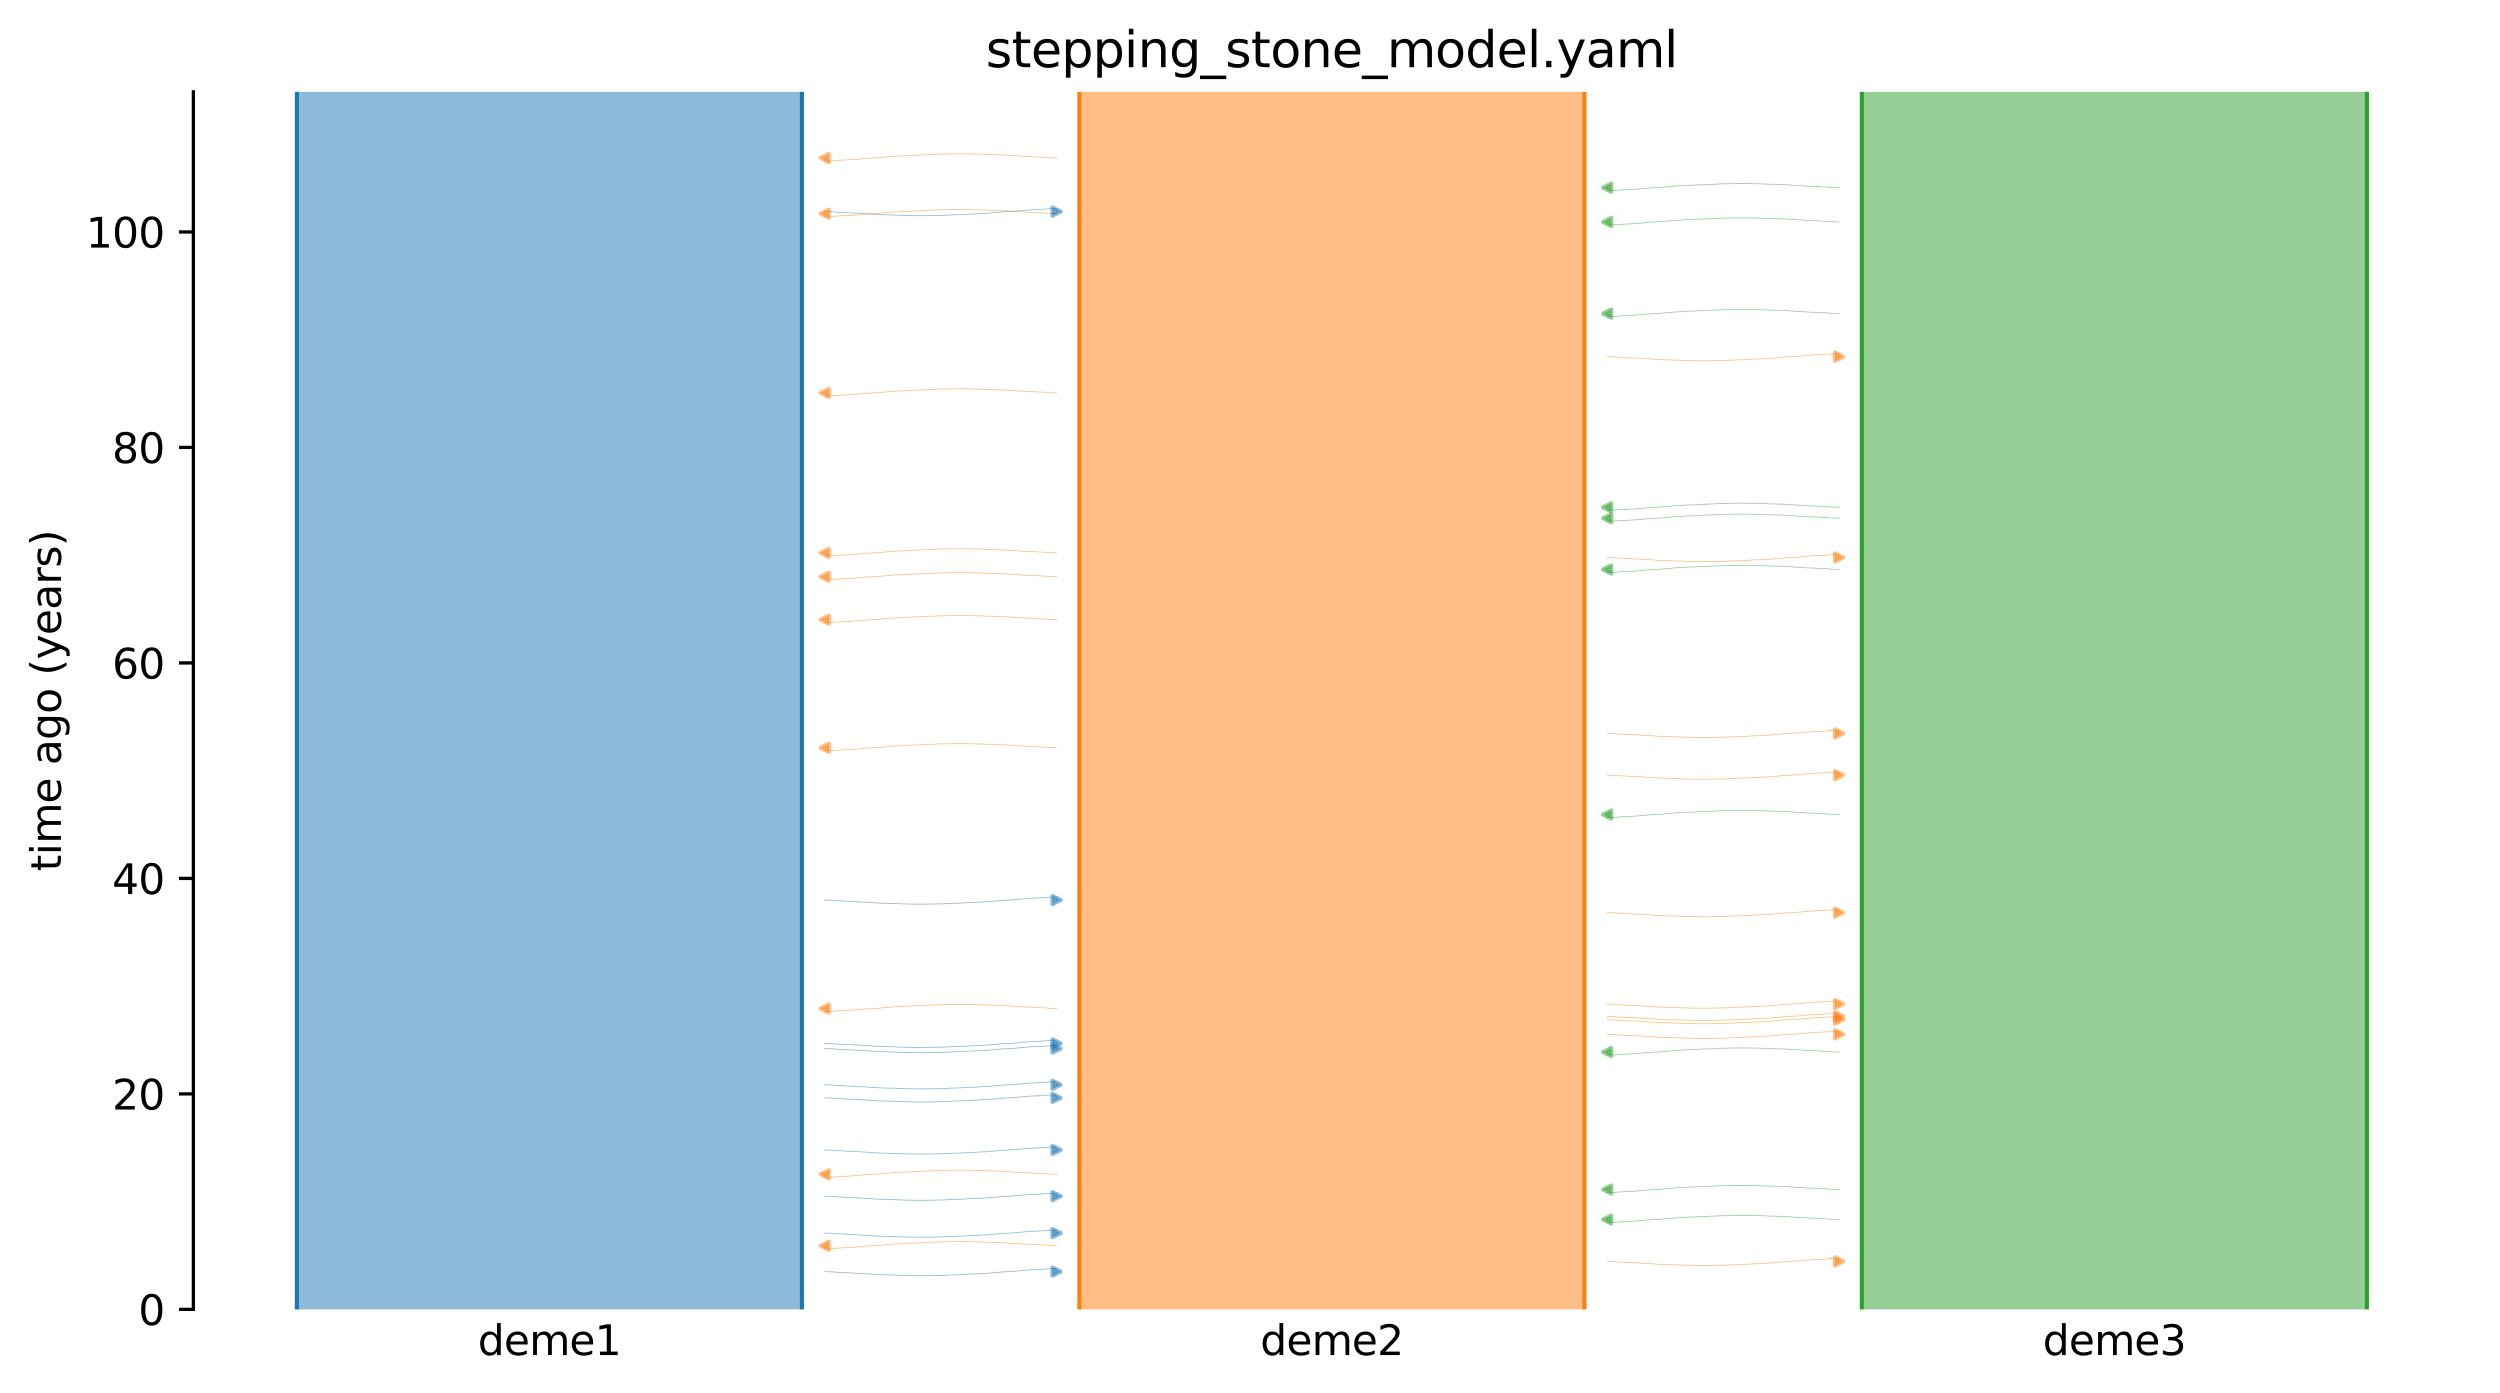 <?xml version="1.0" encoding="utf-8" standalone="no"?>
<!DOCTYPE svg PUBLIC "-//W3C//DTD SVG 1.1//EN"
  "http://www.w3.org/Graphics/SVG/1.1/DTD/svg11.dtd">
<svg xmlns:xlink="http://www.w3.org/1999/xlink" width="607.2pt" height="338.4pt" viewBox="0 0 607.2 338.4" xmlns="http://www.w3.org/2000/svg" version="1.1">
 <defs>
  <style type="text/css">*{stroke-linejoin: round; stroke-linecap: butt}</style>
 </defs>
 <g id="figure_1">
  <g id="patch_1">
   <path d="M 0 338.4 
L 607.2 338.4 
L 607.2 0 
L 0 0 
z
" style="fill: #ffffff"/>
  </g>
  <g id="axes_1">
   <g id="patch_2">
    <path d="M 46.966 318.022 
L 600 318.022 
L 600 22.318 
L 46.966 22.318 
z
" style="fill: #ffffff"/>
   </g>
   <path d="M 200.299 290.532 
L 201.299 290.564 
L 202.299 290.601 
L 203.299 290.698 
L 204.299 290.731 
L 205.299 290.805 
L 206.299 290.843 
L 207.299 290.879 
L 208.299 290.936 
L 209.299 291.007 
L 210.299 291.059 
L 211.299 291.118 
L 212.299 291.206 
L 213.299 291.252 
L 214.299 291.295 
L 215.299 291.325 
L 216.299 291.351 
L 217.299 291.372 
L 218.299 291.427 
L 219.299 291.455 
L 220.299 291.484 
L 221.299 291.51 
L 222.299 291.521 
L 223.299 291.531 
L 224.299 291.531 
L 225.299 291.521 
L 226.299 291.51 
L 227.299 291.479 
L 228.299 291.467 
L 229.299 291.437 
L 230.299 291.377 
L 231.299 291.34 
L 232.299 291.301 
L 233.299 291.259 
L 234.299 291.226 
L 235.299 291.159 
L 236.299 291.119 
L 237.299 291.077 
L 238.299 291.006 
L 239.299 290.97 
L 240.299 290.911 
L 241.299 290.8 
L 242.299 290.73 
L 243.299 290.617 
L 244.299 290.571 
L 245.299 290.51 
L 246.299 290.461 
L 247.299 290.38 
L 248.299 290.262 
L 249.299 290.192 
L 250.299 290.108 
L 251.299 290.075 
L 252.299 290.024 
L 253.299 289.956 
L 254.299 289.889 
L 255.299 289.813 
L 256.62 289.785 
" clip-path="url(#p60eabf46e5)" style="fill: none; stroke: #1f77b4; stroke-opacity: 0.5; stroke-width: 0.2; stroke-linecap: square"/>
   <path d="M 200.299 299.498 
L 201.299 299.53 
L 202.299 299.567 
L 203.299 299.664 
L 204.299 299.697 
L 205.299 299.771 
L 206.299 299.809 
L 207.299 299.845 
L 208.299 299.902 
L 209.299 299.973 
L 210.299 300.025 
L 211.299 300.084 
L 212.299 300.172 
L 213.299 300.218 
L 214.299 300.261 
L 215.299 300.291 
L 216.299 300.317 
L 217.299 300.338 
L 218.299 300.393 
L 219.299 300.421 
L 220.299 300.45 
L 221.299 300.476 
L 222.299 300.487 
L 223.299 300.497 
L 224.299 300.497 
L 225.299 300.487 
L 226.299 300.476 
L 227.299 300.445 
L 228.299 300.433 
L 229.299 300.403 
L 230.299 300.344 
L 231.299 300.306 
L 232.299 300.267 
L 233.299 300.225 
L 234.299 300.192 
L 235.299 300.125 
L 236.299 300.085 
L 237.299 300.043 
L 238.299 299.972 
L 239.299 299.936 
L 240.299 299.877 
L 241.299 299.766 
L 242.299 299.696 
L 243.299 299.583 
L 244.299 299.537 
L 245.299 299.476 
L 246.299 299.427 
L 247.299 299.346 
L 248.299 299.228 
L 249.299 299.158 
L 250.299 299.074 
L 251.299 299.041 
L 252.299 298.99 
L 253.299 298.922 
L 254.299 298.856 
L 255.299 298.779 
L 256.62 298.751 
" clip-path="url(#p60eabf46e5)" style="fill: none; stroke: #1f77b4; stroke-opacity: 0.5; stroke-width: 0.2; stroke-linecap: square"/>
   <path d="M 200.299 266.647 
L 201.299 266.678 
L 202.299 266.715 
L 203.299 266.813 
L 204.299 266.845 
L 205.299 266.919 
L 206.299 266.958 
L 207.299 266.993 
L 208.299 267.051 
L 209.299 267.121 
L 210.299 267.173 
L 211.299 267.232 
L 212.299 267.32 
L 213.299 267.366 
L 214.299 267.409 
L 215.299 267.439 
L 216.299 267.465 
L 217.299 267.487 
L 218.299 267.541 
L 219.299 267.569 
L 220.299 267.599 
L 221.299 267.624 
L 222.299 267.635 
L 223.299 267.645 
L 224.299 267.645 
L 225.299 267.636 
L 226.299 267.624 
L 227.299 267.593 
L 228.299 267.582 
L 229.299 267.552 
L 230.299 267.492 
L 231.299 267.455 
L 232.299 267.416 
L 233.299 267.373 
L 234.299 267.34 
L 235.299 267.273 
L 236.299 267.234 
L 237.299 267.191 
L 238.299 267.121 
L 239.299 267.084 
L 240.299 267.026 
L 241.299 266.915 
L 242.299 266.844 
L 243.299 266.731 
L 244.299 266.685 
L 245.299 266.624 
L 246.299 266.576 
L 247.299 266.495 
L 248.299 266.376 
L 249.299 266.306 
L 250.299 266.223 
L 251.299 266.19 
L 252.299 266.138 
L 253.299 266.07 
L 254.299 266.004 
L 255.299 265.927 
L 256.62 265.9 
" clip-path="url(#p60eabf46e5)" style="fill: none; stroke: #1f77b4; stroke-opacity: 0.5; stroke-width: 0.2; stroke-linecap: square"/>
   <path d="M 200.299 279.306 
L 201.299 279.337 
L 202.299 279.374 
L 203.299 279.472 
L 204.299 279.504 
L 205.299 279.578 
L 206.299 279.617 
L 207.299 279.652 
L 208.299 279.71 
L 209.299 279.78 
L 210.299 279.832 
L 211.299 279.891 
L 212.299 279.979 
L 213.299 280.026 
L 214.299 280.068 
L 215.299 280.098 
L 216.299 280.125 
L 217.299 280.146 
L 218.299 280.2 
L 219.299 280.228 
L 220.299 280.258 
L 221.299 280.283 
L 222.299 280.294 
L 223.299 280.304 
L 224.299 280.304 
L 225.299 280.295 
L 226.299 280.283 
L 227.299 280.252 
L 228.299 280.241 
L 229.299 280.211 
L 230.299 280.151 
L 231.299 280.114 
L 232.299 280.075 
L 233.299 280.032 
L 234.299 279.999 
L 235.299 279.932 
L 236.299 279.893 
L 237.299 279.85 
L 238.299 279.78 
L 239.299 279.743 
L 240.299 279.685 
L 241.299 279.574 
L 242.299 279.503 
L 243.299 279.39 
L 244.299 279.345 
L 245.299 279.283 
L 246.299 279.235 
L 247.299 279.154 
L 248.299 279.035 
L 249.299 278.965 
L 250.299 278.882 
L 251.299 278.849 
L 252.299 278.798 
L 253.299 278.729 
L 254.299 278.663 
L 255.299 278.586 
L 256.62 278.559 
" clip-path="url(#p60eabf46e5)" style="fill: none; stroke: #1f77b4; stroke-opacity: 0.5; stroke-width: 0.2; stroke-linecap: square"/>
   <path d="M 200.299 51.387 
L 201.299 51.418 
L 202.299 51.455 
L 203.299 51.553 
L 204.299 51.586 
L 205.299 51.659 
L 206.299 51.698 
L 207.299 51.733 
L 208.299 51.791 
L 209.299 51.861 
L 210.299 51.913 
L 211.299 51.972 
L 212.299 52.061 
L 213.299 52.107 
L 214.299 52.149 
L 215.299 52.18 
L 216.299 52.206 
L 217.299 52.227 
L 218.299 52.281 
L 219.299 52.309 
L 220.299 52.339 
L 221.299 52.364 
L 222.299 52.375 
L 223.299 52.385 
L 224.299 52.385 
L 225.299 52.376 
L 226.299 52.364 
L 227.299 52.333 
L 228.299 52.322 
L 229.299 52.292 
L 230.299 52.232 
L 231.299 52.195 
L 232.299 52.156 
L 233.299 52.113 
L 234.299 52.081 
L 235.299 52.013 
L 236.299 51.974 
L 237.299 51.931 
L 238.299 51.861 
L 239.299 51.824 
L 240.299 51.766 
L 241.299 51.655 
L 242.299 51.584 
L 243.299 51.471 
L 244.299 51.426 
L 245.299 51.364 
L 246.299 51.316 
L 247.299 51.235 
L 248.299 51.116 
L 249.299 51.046 
L 250.299 50.963 
L 251.299 50.93 
L 252.299 50.879 
L 253.299 50.81 
L 254.299 50.744 
L 255.299 50.667 
L 256.62 50.64 
" clip-path="url(#p60eabf46e5)" style="fill: none; stroke: #1f77b4; stroke-opacity: 0.5; stroke-width: 0.2; stroke-linecap: square"/>
   <path d="M 200.299 254.68 
L 201.299 254.711 
L 202.299 254.748 
L 203.299 254.846 
L 204.299 254.879 
L 205.299 254.952 
L 206.299 254.991 
L 207.299 255.026 
L 208.299 255.084 
L 209.299 255.154 
L 210.299 255.206 
L 211.299 255.265 
L 212.299 255.354 
L 213.299 255.4 
L 214.299 255.442 
L 215.299 255.473 
L 216.299 255.499 
L 217.299 255.52 
L 218.299 255.574 
L 219.299 255.602 
L 220.299 255.632 
L 221.299 255.657 
L 222.299 255.669 
L 223.299 255.679 
L 224.299 255.678 
L 225.299 255.669 
L 226.299 255.657 
L 227.299 255.626 
L 228.299 255.615 
L 229.299 255.585 
L 230.299 255.525 
L 231.299 255.488 
L 232.299 255.449 
L 233.299 255.406 
L 234.299 255.374 
L 235.299 255.306 
L 236.299 255.267 
L 237.299 255.225 
L 238.299 255.154 
L 239.299 255.118 
L 240.299 255.059 
L 241.299 254.948 
L 242.299 254.878 
L 243.299 254.765 
L 244.299 254.719 
L 245.299 254.658 
L 246.299 254.609 
L 247.299 254.528 
L 248.299 254.41 
L 249.299 254.339 
L 250.299 254.256 
L 251.299 254.223 
L 252.299 254.172 
L 253.299 254.103 
L 254.299 254.037 
L 255.299 253.96 
L 256.62 253.933 
" clip-path="url(#p60eabf46e5)" style="fill: none; stroke: #1f77b4; stroke-opacity: 0.5; stroke-width: 0.2; stroke-linecap: square"/>
   <path d="M 200.299 253.417 
L 201.299 253.449 
L 202.299 253.486 
L 203.299 253.583 
L 204.299 253.616 
L 205.299 253.69 
L 206.299 253.728 
L 207.299 253.764 
L 208.299 253.821 
L 209.299 253.892 
L 210.299 253.944 
L 211.299 254.003 
L 212.299 254.091 
L 213.299 254.137 
L 214.299 254.18 
L 215.299 254.21 
L 216.299 254.236 
L 217.299 254.257 
L 218.299 254.312 
L 219.299 254.34 
L 220.299 254.369 
L 221.299 254.395 
L 222.299 254.406 
L 223.299 254.416 
L 224.299 254.416 
L 225.299 254.406 
L 226.299 254.395 
L 227.299 254.364 
L 228.299 254.352 
L 229.299 254.322 
L 230.299 254.263 
L 231.299 254.225 
L 232.299 254.186 
L 233.299 254.144 
L 234.299 254.111 
L 235.299 254.044 
L 236.299 254.004 
L 237.299 253.962 
L 238.299 253.891 
L 239.299 253.855 
L 240.299 253.796 
L 241.299 253.685 
L 242.299 253.615 
L 243.299 253.502 
L 244.299 253.456 
L 245.299 253.395 
L 246.299 253.346 
L 247.299 253.265 
L 248.299 253.147 
L 249.299 253.077 
L 250.299 252.993 
L 251.299 252.96 
L 252.299 252.909 
L 253.299 252.841 
L 254.299 252.774 
L 255.299 252.698 
L 256.62 252.67 
" clip-path="url(#p60eabf46e5)" style="fill: none; stroke: #1f77b4; stroke-opacity: 0.5; stroke-width: 0.2; stroke-linecap: square"/>
   <path d="M 200.299 308.849 
L 201.299 308.88 
L 202.299 308.917 
L 203.299 309.015 
L 204.299 309.048 
L 205.299 309.121 
L 206.299 309.16 
L 207.299 309.195 
L 208.299 309.253 
L 209.299 309.323 
L 210.299 309.375 
L 211.299 309.434 
L 212.299 309.523 
L 213.299 309.569 
L 214.299 309.611 
L 215.299 309.642 
L 216.299 309.668 
L 217.299 309.689 
L 218.299 309.743 
L 219.299 309.771 
L 220.299 309.801 
L 221.299 309.826 
L 222.299 309.837 
L 223.299 309.848 
L 224.299 309.847 
L 225.299 309.838 
L 226.299 309.826 
L 227.299 309.795 
L 228.299 309.784 
L 229.299 309.754 
L 230.299 309.694 
L 231.299 309.657 
L 232.299 309.618 
L 233.299 309.575 
L 234.299 309.543 
L 235.299 309.475 
L 236.299 309.436 
L 237.299 309.393 
L 238.299 309.323 
L 239.299 309.286 
L 240.299 309.228 
L 241.299 309.117 
L 242.299 309.046 
L 243.299 308.933 
L 244.299 308.888 
L 245.299 308.826 
L 246.299 308.778 
L 247.299 308.697 
L 248.299 308.579 
L 249.299 308.508 
L 250.299 308.425 
L 251.299 308.392 
L 252.299 308.341 
L 253.299 308.272 
L 254.299 308.206 
L 255.299 308.129 
L 256.62 308.102 
" clip-path="url(#p60eabf46e5)" style="fill: none; stroke: #1f77b4; stroke-opacity: 0.5; stroke-width: 0.2; stroke-linecap: square"/>
   <path d="M 200.299 263.475 
L 201.299 263.506 
L 202.299 263.543 
L 203.299 263.641 
L 204.299 263.674 
L 205.299 263.747 
L 206.299 263.786 
L 207.299 263.821 
L 208.299 263.879 
L 209.299 263.949 
L 210.299 264.001 
L 211.299 264.06 
L 212.299 264.149 
L 213.299 264.195 
L 214.299 264.237 
L 215.299 264.268 
L 216.299 264.294 
L 217.299 264.315 
L 218.299 264.369 
L 219.299 264.397 
L 220.299 264.427 
L 221.299 264.452 
L 222.299 264.463 
L 223.299 264.474 
L 224.299 264.473 
L 225.299 264.464 
L 226.299 264.452 
L 227.299 264.421 
L 228.299 264.41 
L 229.299 264.38 
L 230.299 264.32 
L 231.299 264.283 
L 232.299 264.244 
L 233.299 264.201 
L 234.299 264.169 
L 235.299 264.101 
L 236.299 264.062 
L 237.299 264.019 
L 238.299 263.949 
L 239.299 263.912 
L 240.299 263.854 
L 241.299 263.743 
L 242.299 263.672 
L 243.299 263.559 
L 244.299 263.514 
L 245.299 263.452 
L 246.299 263.404 
L 247.299 263.323 
L 248.299 263.205 
L 249.299 263.134 
L 250.299 263.051 
L 251.299 263.018 
L 252.299 262.967 
L 253.299 262.898 
L 254.299 262.832 
L 255.299 262.755 
L 256.62 262.728 
" clip-path="url(#p60eabf46e5)" style="fill: none; stroke: #1f77b4; stroke-opacity: 0.5; stroke-width: 0.2; stroke-linecap: square"/>
   <path d="M 200.299 218.604 
L 201.299 218.636 
L 202.299 218.673 
L 203.299 218.77 
L 204.299 218.803 
L 205.299 218.876 
L 206.299 218.915 
L 207.299 218.95 
L 208.299 219.008 
L 209.299 219.078 
L 210.299 219.13 
L 211.299 219.189 
L 212.299 219.278 
L 213.299 219.324 
L 214.299 219.366 
L 215.299 219.397 
L 216.299 219.423 
L 217.299 219.444 
L 218.299 219.498 
L 219.299 219.526 
L 220.299 219.556 
L 221.299 219.581 
L 222.299 219.593 
L 223.299 219.603 
L 224.299 219.603 
L 225.299 219.593 
L 226.299 219.581 
L 227.299 219.55 
L 228.299 219.539 
L 229.299 219.509 
L 230.299 219.449 
L 231.299 219.412 
L 232.299 219.373 
L 233.299 219.331 
L 234.299 219.298 
L 235.299 219.23 
L 236.299 219.191 
L 237.299 219.149 
L 238.299 219.078 
L 239.299 219.042 
L 240.299 218.983 
L 241.299 218.872 
L 242.299 218.802 
L 243.299 218.689 
L 244.299 218.643 
L 245.299 218.582 
L 246.299 218.533 
L 247.299 218.452 
L 248.299 218.334 
L 249.299 218.264 
L 250.299 218.18 
L 251.299 218.147 
L 252.299 218.096 
L 253.299 218.028 
L 254.299 217.961 
L 255.299 217.884 
L 256.62 217.857 
" clip-path="url(#p60eabf46e5)" style="fill: none; stroke: #1f77b4; stroke-opacity: 0.5; stroke-width: 0.2; stroke-linecap: square"/>
   <path d="M 256.62 150.497 
L 255.62 150.465 
L 254.62 150.428 
L 253.62 150.33 
L 252.62 150.298 
L 251.62 150.224 
L 250.62 150.186 
L 249.62 150.15 
L 248.62 150.093 
L 247.62 150.022 
L 246.62 149.97 
L 245.62 149.911 
L 244.62 149.823 
L 243.62 149.777 
L 242.62 149.734 
L 241.62 149.704 
L 240.62 149.678 
L 239.62 149.657 
L 238.62 149.602 
L 237.62 149.574 
L 236.62 149.545 
L 235.62 149.519 
L 234.62 149.508 
L 233.62 149.498 
L 232.62 149.498 
L 231.62 149.508 
L 230.62 149.519 
L 229.62 149.55 
L 228.62 149.561 
L 227.62 149.592 
L 226.62 149.651 
L 225.62 149.689 
L 224.62 149.728 
L 223.62 149.77 
L 222.62 149.803 
L 221.62 149.87 
L 220.62 149.909 
L 219.62 149.952 
L 218.62 150.023 
L 217.62 150.059 
L 216.62 150.117 
L 215.62 150.228 
L 214.62 150.299 
L 213.62 150.412 
L 212.62 150.458 
L 211.62 150.519 
L 210.62 150.568 
L 209.62 150.648 
L 208.62 150.767 
L 207.62 150.837 
L 206.62 150.92 
L 205.62 150.953 
L 204.62 151.005 
L 203.62 151.073 
L 202.62 151.139 
L 201.62 151.216 
L 200.299 151.244 
" clip-path="url(#p60eabf46e5)" style="fill: none; stroke: #ff7f0e; stroke-opacity: 0.5; stroke-width: 0.2; stroke-linecap: square"/>
   <path d="M 256.62 95.433 
L 255.62 95.402 
L 254.62 95.365 
L 253.62 95.267 
L 252.62 95.234 
L 251.62 95.161 
L 250.62 95.122 
L 249.62 95.087 
L 248.62 95.029 
L 247.62 94.959 
L 246.62 94.907 
L 245.62 94.848 
L 244.62 94.759 
L 243.62 94.713 
L 242.62 94.671 
L 241.62 94.64 
L 240.62 94.614 
L 239.62 94.593 
L 238.62 94.539 
L 237.62 94.511 
L 236.62 94.481 
L 235.62 94.456 
L 234.62 94.445 
L 233.62 94.434 
L 232.62 94.435 
L 231.62 94.444 
L 230.62 94.456 
L 229.62 94.487 
L 228.62 94.498 
L 227.62 94.528 
L 226.62 94.588 
L 225.62 94.625 
L 224.62 94.664 
L 223.62 94.707 
L 222.62 94.739 
L 221.62 94.807 
L 220.62 94.846 
L 219.62 94.889 
L 218.62 94.959 
L 217.62 94.996 
L 216.62 95.054 
L 215.62 95.165 
L 214.62 95.236 
L 213.62 95.348 
L 212.62 95.394 
L 211.62 95.456 
L 210.62 95.504 
L 209.62 95.585 
L 208.62 95.703 
L 207.62 95.774 
L 206.62 95.857 
L 205.62 95.89 
L 204.62 95.941 
L 203.62 96.01 
L 202.62 96.076 
L 201.62 96.153 
L 200.299 96.18 
" clip-path="url(#p60eabf46e5)" style="fill: none; stroke: #ff7f0e; stroke-opacity: 0.5; stroke-width: 0.2; stroke-linecap: square"/>
   <path d="M 256.62 140.076 
L 255.62 140.044 
L 254.62 140.007 
L 253.62 139.91 
L 252.62 139.877 
L 251.62 139.803 
L 250.62 139.765 
L 249.62 139.729 
L 248.62 139.672 
L 247.62 139.601 
L 246.62 139.549 
L 245.62 139.49 
L 244.62 139.402 
L 243.62 139.356 
L 242.62 139.313 
L 241.62 139.283 
L 240.62 139.257 
L 239.62 139.236 
L 238.62 139.181 
L 237.62 139.153 
L 236.62 139.124 
L 235.62 139.098 
L 234.62 139.087 
L 233.62 139.077 
L 232.62 139.077 
L 231.62 139.087 
L 230.62 139.098 
L 229.62 139.129 
L 228.62 139.141 
L 227.62 139.171 
L 226.62 139.23 
L 225.62 139.268 
L 224.62 139.307 
L 223.62 139.349 
L 222.62 139.382 
L 221.62 139.449 
L 220.62 139.489 
L 219.62 139.531 
L 218.62 139.602 
L 217.62 139.638 
L 216.62 139.697 
L 215.62 139.808 
L 214.62 139.878 
L 213.62 139.991 
L 212.62 140.037 
L 211.62 140.098 
L 210.62 140.147 
L 209.62 140.228 
L 208.62 140.346 
L 207.62 140.416 
L 206.62 140.5 
L 205.62 140.533 
L 204.62 140.584 
L 203.62 140.652 
L 202.62 140.718 
L 201.62 140.795 
L 200.299 140.823 
" clip-path="url(#p60eabf46e5)" style="fill: none; stroke: #ff7f0e; stroke-opacity: 0.5; stroke-width: 0.2; stroke-linecap: square"/>
   <path d="M 256.62 244.948 
L 255.62 244.916 
L 254.62 244.879 
L 253.62 244.782 
L 252.62 244.749 
L 251.62 244.676 
L 250.62 244.637 
L 249.62 244.602 
L 248.62 244.544 
L 247.62 244.474 
L 246.62 244.422 
L 245.62 244.362 
L 244.62 244.274 
L 243.62 244.228 
L 242.62 244.186 
L 241.62 244.155 
L 240.62 244.129 
L 239.62 244.108 
L 238.62 244.054 
L 237.62 244.026 
L 236.62 243.996 
L 235.62 243.971 
L 234.62 243.959 
L 233.62 243.949 
L 232.62 243.949 
L 231.62 243.959 
L 230.62 243.971 
L 229.62 244.002 
L 228.62 244.013 
L 227.62 244.043 
L 226.62 244.103 
L 225.62 244.14 
L 224.62 244.179 
L 223.62 244.221 
L 222.62 244.254 
L 221.62 244.322 
L 220.62 244.361 
L 219.62 244.403 
L 218.62 244.474 
L 217.62 244.51 
L 216.62 244.569 
L 215.62 244.68 
L 214.62 244.75 
L 213.62 244.863 
L 212.62 244.909 
L 211.62 244.97 
L 210.62 245.019 
L 209.62 245.1 
L 208.62 245.218 
L 207.62 245.288 
L 206.62 245.372 
L 205.62 245.405 
L 204.62 245.456 
L 203.62 245.524 
L 202.62 245.591 
L 201.62 245.668 
L 200.299 245.695 
" clip-path="url(#p60eabf46e5)" style="fill: none; stroke: #ff7f0e; stroke-opacity: 0.5; stroke-width: 0.2; stroke-linecap: square"/>
   <path d="M 256.62 285.212 
L 255.62 285.18 
L 254.62 285.143 
L 253.62 285.046 
L 252.62 285.013 
L 251.62 284.94 
L 250.62 284.901 
L 249.62 284.866 
L 248.62 284.808 
L 247.62 284.738 
L 246.62 284.686 
L 245.62 284.626 
L 244.62 284.538 
L 243.62 284.492 
L 242.62 284.45 
L 241.62 284.419 
L 240.62 284.393 
L 239.62 284.372 
L 238.62 284.318 
L 237.62 284.29 
L 236.62 284.26 
L 235.62 284.235 
L 234.62 284.223 
L 233.62 284.213 
L 232.62 284.213 
L 231.62 284.223 
L 230.62 284.235 
L 229.62 284.266 
L 228.62 284.277 
L 227.62 284.307 
L 226.62 284.367 
L 225.62 284.404 
L 224.62 284.443 
L 223.62 284.485 
L 222.62 284.518 
L 221.62 284.586 
L 220.62 284.625 
L 219.62 284.667 
L 218.62 284.738 
L 217.62 284.774 
L 216.62 284.833 
L 215.62 284.944 
L 214.62 285.014 
L 213.62 285.127 
L 212.62 285.173 
L 211.62 285.234 
L 210.62 285.283 
L 209.62 285.364 
L 208.62 285.482 
L 207.62 285.552 
L 206.62 285.636 
L 205.62 285.669 
L 204.62 285.72 
L 203.62 285.788 
L 202.62 285.855 
L 201.62 285.932 
L 200.299 285.959 
" clip-path="url(#p60eabf46e5)" style="fill: none; stroke: #ff7f0e; stroke-opacity: 0.5; stroke-width: 0.2; stroke-linecap: square"/>
   <path d="M 256.62 302.564 
L 255.62 302.532 
L 254.62 302.495 
L 253.62 302.398 
L 252.62 302.365 
L 251.62 302.292 
L 250.62 302.253 
L 249.62 302.218 
L 248.62 302.16 
L 247.62 302.09 
L 246.62 302.038 
L 245.62 301.978 
L 244.62 301.89 
L 243.62 301.844 
L 242.62 301.802 
L 241.62 301.771 
L 240.62 301.745 
L 239.62 301.724 
L 238.62 301.67 
L 237.62 301.642 
L 236.62 301.612 
L 235.62 301.586 
L 234.62 301.575 
L 233.62 301.565 
L 232.62 301.565 
L 231.62 301.575 
L 230.62 301.587 
L 229.62 301.618 
L 228.62 301.629 
L 227.62 301.659 
L 226.62 301.719 
L 225.62 301.756 
L 224.62 301.795 
L 223.62 301.837 
L 222.62 301.87 
L 221.62 301.938 
L 220.62 301.977 
L 219.62 302.019 
L 218.62 302.09 
L 217.62 302.126 
L 216.62 302.185 
L 215.62 302.296 
L 214.62 302.366 
L 213.62 302.479 
L 212.62 302.525 
L 211.62 302.586 
L 210.62 302.635 
L 209.62 302.716 
L 208.62 302.834 
L 207.62 302.904 
L 206.62 302.988 
L 205.62 303.021 
L 204.62 303.072 
L 203.62 303.14 
L 202.62 303.207 
L 201.62 303.284 
L 200.299 303.311 
" clip-path="url(#p60eabf46e5)" style="fill: none; stroke: #ff7f0e; stroke-opacity: 0.5; stroke-width: 0.2; stroke-linecap: square"/>
   <path d="M 256.62 134.285 
L 255.62 134.254 
L 254.62 134.217 
L 253.62 134.119 
L 252.62 134.086 
L 251.62 134.013 
L 250.62 133.974 
L 249.62 133.939 
L 248.62 133.881 
L 247.62 133.811 
L 246.62 133.759 
L 245.62 133.7 
L 244.62 133.611 
L 243.62 133.565 
L 242.62 133.523 
L 241.62 133.492 
L 240.62 133.466 
L 239.62 133.445 
L 238.62 133.391 
L 237.62 133.363 
L 236.62 133.333 
L 235.62 133.308 
L 234.62 133.297 
L 233.62 133.287 
L 232.62 133.287 
L 231.62 133.296 
L 230.62 133.308 
L 229.62 133.339 
L 228.62 133.35 
L 227.62 133.38 
L 226.62 133.44 
L 225.62 133.477 
L 224.62 133.516 
L 223.62 133.559 
L 222.62 133.591 
L 221.62 133.659 
L 220.62 133.698 
L 219.62 133.741 
L 218.62 133.811 
L 217.62 133.848 
L 216.62 133.906 
L 215.62 134.017 
L 214.62 134.088 
L 213.62 134.201 
L 212.62 134.246 
L 211.62 134.308 
L 210.62 134.356 
L 209.62 134.437 
L 208.62 134.556 
L 207.62 134.626 
L 206.62 134.709 
L 205.62 134.742 
L 204.62 134.793 
L 203.62 134.862 
L 202.62 134.928 
L 201.62 135.005 
L 200.299 135.032 
" clip-path="url(#p60eabf46e5)" style="fill: none; stroke: #ff7f0e; stroke-opacity: 0.5; stroke-width: 0.2; stroke-linecap: square"/>
   <path d="M 256.62 181.612 
L 255.62 181.581 
L 254.62 181.544 
L 253.62 181.446 
L 252.62 181.414 
L 251.62 181.34 
L 250.62 181.302 
L 249.62 181.266 
L 248.62 181.208 
L 247.62 181.138 
L 246.62 181.086 
L 245.62 181.027 
L 244.62 180.939 
L 243.62 180.893 
L 242.62 180.85 
L 241.62 180.82 
L 240.62 180.794 
L 239.62 180.772 
L 238.62 180.718 
L 237.62 180.69 
L 236.62 180.66 
L 235.62 180.635 
L 234.62 180.624 
L 233.62 180.614 
L 232.62 180.614 
L 231.62 180.623 
L 230.62 180.635 
L 229.62 180.666 
L 228.62 180.677 
L 227.62 180.707 
L 226.62 180.767 
L 225.62 180.804 
L 224.62 180.843 
L 223.62 180.886 
L 222.62 180.919 
L 221.62 180.986 
L 220.62 181.025 
L 219.62 181.068 
L 218.62 181.138 
L 217.62 181.175 
L 216.62 181.233 
L 215.62 181.344 
L 214.62 181.415 
L 213.62 181.528 
L 212.62 181.574 
L 211.62 181.635 
L 210.62 181.683 
L 209.62 181.764 
L 208.62 181.883 
L 207.62 181.953 
L 206.62 182.036 
L 205.62 182.069 
L 204.62 182.121 
L 203.62 182.189 
L 202.62 182.255 
L 201.62 182.332 
L 200.299 182.359 
" clip-path="url(#p60eabf46e5)" style="fill: none; stroke: #ff7f0e; stroke-opacity: 0.5; stroke-width: 0.2; stroke-linecap: square"/>
   <path d="M 256.62 51.89 
L 255.62 51.859 
L 254.62 51.822 
L 253.62 51.724 
L 252.62 51.692 
L 251.62 51.618 
L 250.62 51.58 
L 249.62 51.544 
L 248.62 51.486 
L 247.62 51.416 
L 246.62 51.364 
L 245.62 51.305 
L 244.62 51.217 
L 243.62 51.171 
L 242.62 51.128 
L 241.62 51.098 
L 240.62 51.072 
L 239.62 51.05 
L 238.62 50.996 
L 237.62 50.968 
L 236.62 50.938 
L 235.62 50.913 
L 234.62 50.902 
L 233.62 50.892 
L 232.62 50.892 
L 231.62 50.901 
L 230.62 50.913 
L 229.62 50.944 
L 228.62 50.955 
L 227.62 50.985 
L 226.62 51.045 
L 225.62 51.082 
L 224.62 51.121 
L 223.62 51.164 
L 222.62 51.197 
L 221.62 51.264 
L 220.62 51.303 
L 219.62 51.346 
L 218.62 51.417 
L 217.62 51.453 
L 216.62 51.511 
L 215.62 51.622 
L 214.62 51.693 
L 213.62 51.806 
L 212.62 51.852 
L 211.62 51.913 
L 210.62 51.961 
L 209.62 52.042 
L 208.62 52.161 
L 207.62 52.231 
L 206.62 52.314 
L 205.62 52.347 
L 204.62 52.399 
L 203.62 52.467 
L 202.62 52.533 
L 201.62 52.61 
L 200.299 52.637 
" clip-path="url(#p60eabf46e5)" style="fill: none; stroke: #ff7f0e; stroke-opacity: 0.5; stroke-width: 0.2; stroke-linecap: square"/>
   <path d="M 256.62 38.369 
L 255.62 38.338 
L 254.62 38.301 
L 253.62 38.203 
L 252.62 38.171 
L 251.62 38.097 
L 250.62 38.059 
L 249.62 38.023 
L 248.62 37.966 
L 247.62 37.895 
L 246.62 37.843 
L 245.62 37.784 
L 244.62 37.696 
L 243.62 37.65 
L 242.62 37.607 
L 241.62 37.577 
L 240.62 37.551 
L 239.62 37.529 
L 238.62 37.475 
L 237.62 37.447 
L 236.62 37.417 
L 235.62 37.392 
L 234.62 37.381 
L 233.62 37.371 
L 232.62 37.371 
L 231.62 37.38 
L 230.62 37.392 
L 229.62 37.423 
L 228.62 37.434 
L 227.62 37.464 
L 226.62 37.524 
L 225.62 37.561 
L 224.62 37.601 
L 223.62 37.643 
L 222.62 37.676 
L 221.62 37.743 
L 220.62 37.782 
L 219.62 37.825 
L 218.62 37.896 
L 217.62 37.932 
L 216.62 37.99 
L 215.62 38.101 
L 214.62 38.172 
L 213.62 38.285 
L 212.62 38.331 
L 211.62 38.392 
L 210.62 38.44 
L 209.62 38.521 
L 208.62 38.64 
L 207.62 38.71 
L 206.62 38.793 
L 205.62 38.826 
L 204.62 38.878 
L 203.62 38.946 
L 202.62 39.012 
L 201.62 39.089 
L 200.299 39.116 
" clip-path="url(#p60eabf46e5)" style="fill: none; stroke: #ff7f0e; stroke-opacity: 0.5; stroke-width: 0.2; stroke-linecap: square"/>
   <path d="M 390.346 178.126 
L 391.346 178.158 
L 392.346 178.195 
L 393.346 178.293 
L 394.346 178.325 
L 395.346 178.399 
L 396.346 178.437 
L 397.346 178.473 
L 398.346 178.53 
L 399.346 178.601 
L 400.346 178.653 
L 401.346 178.712 
L 402.346 178.8 
L 403.346 178.846 
L 404.346 178.889 
L 405.346 178.919 
L 406.346 178.945 
L 407.346 178.966 
L 408.346 179.021 
L 409.346 179.049 
L 410.346 179.078 
L 411.346 179.104 
L 412.346 179.115 
L 413.346 179.125 
L 414.346 179.125 
L 415.346 179.115 
L 416.346 179.104 
L 417.346 179.073 
L 418.346 179.062 
L 419.346 179.031 
L 420.346 178.972 
L 421.346 178.934 
L 422.346 178.895 
L 423.346 178.853 
L 424.346 178.82 
L 425.346 178.753 
L 426.346 178.714 
L 427.346 178.671 
L 428.346 178.6 
L 429.346 178.564 
L 430.346 178.506 
L 431.346 178.395 
L 432.346 178.324 
L 433.346 178.211 
L 434.346 178.165 
L 435.346 178.104 
L 436.346 178.055 
L 437.346 177.975 
L 438.346 177.856 
L 439.346 177.786 
L 440.346 177.703 
L 441.346 177.669 
L 442.346 177.618 
L 443.346 177.55 
L 444.346 177.484 
L 445.346 177.407 
L 446.666 177.379 
" clip-path="url(#p60eabf46e5)" style="fill: none; stroke: #ff7f0e; stroke-opacity: 0.5; stroke-width: 0.2; stroke-linecap: square"/>
   <path d="M 390.346 86.633 
L 391.346 86.665 
L 392.346 86.701 
L 393.346 86.799 
L 394.346 86.832 
L 395.346 86.905 
L 396.346 86.944 
L 397.346 86.979 
L 398.346 87.037 
L 399.346 87.107 
L 400.346 87.159 
L 401.346 87.218 
L 402.346 87.307 
L 403.346 87.353 
L 404.346 87.395 
L 405.346 87.426 
L 406.346 87.452 
L 407.346 87.473 
L 408.346 87.527 
L 409.346 87.555 
L 410.346 87.585 
L 411.346 87.61 
L 412.346 87.622 
L 413.346 87.632 
L 414.346 87.631 
L 415.346 87.622 
L 416.346 87.61 
L 417.346 87.579 
L 418.346 87.568 
L 419.346 87.538 
L 420.346 87.478 
L 421.346 87.441 
L 422.346 87.402 
L 423.346 87.36 
L 424.346 87.327 
L 425.346 87.259 
L 426.346 87.22 
L 427.346 87.178 
L 428.346 87.107 
L 429.346 87.071 
L 430.346 87.012 
L 431.346 86.901 
L 432.346 86.831 
L 433.346 86.718 
L 434.346 86.672 
L 435.346 86.611 
L 436.346 86.562 
L 437.346 86.481 
L 438.346 86.363 
L 439.346 86.292 
L 440.346 86.209 
L 441.346 86.176 
L 442.346 86.125 
L 443.346 86.056 
L 444.346 85.99 
L 445.346 85.913 
L 446.666 85.886 
" clip-path="url(#p60eabf46e5)" style="fill: none; stroke: #ff7f0e; stroke-opacity: 0.5; stroke-width: 0.2; stroke-linecap: square"/>
   <path d="M 390.346 251.212 
L 391.346 251.244 
L 392.346 251.281 
L 393.346 251.378 
L 394.346 251.411 
L 395.346 251.485 
L 396.346 251.523 
L 397.346 251.559 
L 398.346 251.616 
L 399.346 251.687 
L 400.346 251.739 
L 401.346 251.798 
L 402.346 251.886 
L 403.346 251.932 
L 404.346 251.975 
L 405.346 252.005 
L 406.346 252.031 
L 407.346 252.052 
L 408.346 252.107 
L 409.346 252.134 
L 410.346 252.164 
L 411.346 252.19 
L 412.346 252.201 
L 413.346 252.211 
L 414.346 252.211 
L 415.346 252.201 
L 416.346 252.19 
L 417.346 252.159 
L 418.346 252.147 
L 419.346 252.117 
L 420.346 252.057 
L 421.346 252.02 
L 422.346 251.981 
L 423.346 251.939 
L 424.346 251.906 
L 425.346 251.839 
L 426.346 251.799 
L 427.346 251.757 
L 428.346 251.686 
L 429.346 251.65 
L 430.346 251.591 
L 431.346 251.48 
L 432.346 251.41 
L 433.346 251.297 
L 434.346 251.251 
L 435.346 251.19 
L 436.346 251.141 
L 437.346 251.06 
L 438.346 250.942 
L 439.346 250.872 
L 440.346 250.788 
L 441.346 250.755 
L 442.346 250.704 
L 443.346 250.636 
L 444.346 250.569 
L 445.346 250.493 
L 446.666 250.465 
" clip-path="url(#p60eabf46e5)" style="fill: none; stroke: #ff7f0e; stroke-opacity: 0.5; stroke-width: 0.2; stroke-linecap: square"/>
   <path d="M 390.346 135.403 
L 391.346 135.434 
L 392.346 135.471 
L 393.346 135.569 
L 394.346 135.602 
L 395.346 135.675 
L 396.346 135.714 
L 397.346 135.749 
L 398.346 135.807 
L 399.346 135.877 
L 400.346 135.929 
L 401.346 135.988 
L 402.346 136.077 
L 403.346 136.123 
L 404.346 136.165 
L 405.346 136.196 
L 406.346 136.222 
L 407.346 136.243 
L 408.346 136.297 
L 409.346 136.325 
L 410.346 136.355 
L 411.346 136.38 
L 412.346 136.391 
L 413.346 136.402 
L 414.346 136.401 
L 415.346 136.392 
L 416.346 136.38 
L 417.346 136.349 
L 418.346 136.338 
L 419.346 136.308 
L 420.346 136.248 
L 421.346 136.211 
L 422.346 136.172 
L 423.346 136.129 
L 424.346 136.097 
L 425.346 136.029 
L 426.346 135.99 
L 427.346 135.947 
L 428.346 135.877 
L 429.346 135.84 
L 430.346 135.782 
L 431.346 135.671 
L 432.346 135.6 
L 433.346 135.487 
L 434.346 135.442 
L 435.346 135.38 
L 436.346 135.332 
L 437.346 135.251 
L 438.346 135.133 
L 439.346 135.062 
L 440.346 134.979 
L 441.346 134.946 
L 442.346 134.895 
L 443.346 134.826 
L 444.346 134.76 
L 445.346 134.683 
L 446.666 134.656 
" clip-path="url(#p60eabf46e5)" style="fill: none; stroke: #ff7f0e; stroke-opacity: 0.5; stroke-width: 0.2; stroke-linecap: square"/>
   <path d="M 390.346 243.873 
L 391.346 243.905 
L 392.346 243.942 
L 393.346 244.039 
L 394.346 244.072 
L 395.346 244.145 
L 396.346 244.184 
L 397.346 244.219 
L 398.346 244.277 
L 399.346 244.348 
L 400.346 244.399 
L 401.346 244.459 
L 402.346 244.547 
L 403.346 244.593 
L 404.346 244.635 
L 405.346 244.666 
L 406.346 244.692 
L 407.346 244.713 
L 408.346 244.767 
L 409.346 244.795 
L 410.346 244.825 
L 411.346 244.851 
L 412.346 244.862 
L 413.346 244.872 
L 414.346 244.872 
L 415.346 244.862 
L 416.346 244.85 
L 417.346 244.819 
L 418.346 244.808 
L 419.346 244.778 
L 420.346 244.718 
L 421.346 244.681 
L 422.346 244.642 
L 423.346 244.6 
L 424.346 244.567 
L 425.346 244.499 
L 426.346 244.46 
L 427.346 244.418 
L 428.346 244.347 
L 429.346 244.311 
L 430.346 244.252 
L 431.346 244.141 
L 432.346 244.071 
L 433.346 243.958 
L 434.346 243.912 
L 435.346 243.851 
L 436.346 243.802 
L 437.346 243.721 
L 438.346 243.603 
L 439.346 243.533 
L 440.346 243.449 
L 441.346 243.416 
L 442.346 243.365 
L 443.346 243.297 
L 444.346 243.23 
L 445.346 243.153 
L 446.666 243.126 
" clip-path="url(#p60eabf46e5)" style="fill: none; stroke: #ff7f0e; stroke-opacity: 0.5; stroke-width: 0.2; stroke-linecap: square"/>
   <path d="M 390.346 306.361 
L 391.346 306.392 
L 392.346 306.429 
L 393.346 306.527 
L 394.346 306.56 
L 395.346 306.633 
L 396.346 306.672 
L 397.346 306.707 
L 398.346 306.765 
L 399.346 306.835 
L 400.346 306.887 
L 401.346 306.946 
L 402.346 307.035 
L 403.346 307.081 
L 404.346 307.123 
L 405.346 307.154 
L 406.346 307.18 
L 407.346 307.201 
L 408.346 307.255 
L 409.346 307.283 
L 410.346 307.313 
L 411.346 307.338 
L 412.346 307.349 
L 413.346 307.36 
L 414.346 307.359 
L 415.346 307.35 
L 416.346 307.338 
L 417.346 307.307 
L 418.346 307.296 
L 419.346 307.266 
L 420.346 307.206 
L 421.346 307.169 
L 422.346 307.13 
L 423.346 307.087 
L 424.346 307.055 
L 425.346 306.987 
L 426.346 306.948 
L 427.346 306.905 
L 428.346 306.835 
L 429.346 306.798 
L 430.346 306.74 
L 431.346 306.629 
L 432.346 306.558 
L 433.346 306.445 
L 434.346 306.4 
L 435.346 306.338 
L 436.346 306.29 
L 437.346 306.209 
L 438.346 306.091 
L 439.346 306.02 
L 440.346 305.937 
L 441.346 305.904 
L 442.346 305.853 
L 443.346 305.784 
L 444.346 305.718 
L 445.346 305.641 
L 446.666 305.614 
" clip-path="url(#p60eabf46e5)" style="fill: none; stroke: #ff7f0e; stroke-opacity: 0.5; stroke-width: 0.2; stroke-linecap: square"/>
   <path d="M 390.346 246.849 
L 391.346 246.88 
L 392.346 246.917 
L 393.346 247.015 
L 394.346 247.047 
L 395.346 247.121 
L 396.346 247.159 
L 397.346 247.195 
L 398.346 247.253 
L 399.346 247.323 
L 400.346 247.375 
L 401.346 247.434 
L 402.346 247.522 
L 403.346 247.568 
L 404.346 247.611 
L 405.346 247.641 
L 406.346 247.667 
L 407.346 247.689 
L 408.346 247.743 
L 409.346 247.771 
L 410.346 247.801 
L 411.346 247.826 
L 412.346 247.837 
L 413.346 247.847 
L 414.346 247.847 
L 415.346 247.838 
L 416.346 247.826 
L 417.346 247.795 
L 418.346 247.784 
L 419.346 247.754 
L 420.346 247.694 
L 421.346 247.657 
L 422.346 247.618 
L 423.346 247.575 
L 424.346 247.542 
L 425.346 247.475 
L 426.346 247.436 
L 427.346 247.393 
L 428.346 247.323 
L 429.346 247.286 
L 430.346 247.228 
L 431.346 247.117 
L 432.346 247.046 
L 433.346 246.933 
L 434.346 246.887 
L 435.346 246.826 
L 436.346 246.778 
L 437.346 246.697 
L 438.346 246.578 
L 439.346 246.508 
L 440.346 246.425 
L 441.346 246.392 
L 442.346 246.34 
L 443.346 246.272 
L 444.346 246.206 
L 445.346 246.129 
L 446.666 246.102 
" clip-path="url(#p60eabf46e5)" style="fill: none; stroke: #ff7f0e; stroke-opacity: 0.5; stroke-width: 0.2; stroke-linecap: square"/>
   <path d="M 390.346 188.26 
L 391.346 188.291 
L 392.346 188.328 
L 393.346 188.426 
L 394.346 188.459 
L 395.346 188.532 
L 396.346 188.571 
L 397.346 188.606 
L 398.346 188.664 
L 399.346 188.734 
L 400.346 188.786 
L 401.346 188.845 
L 402.346 188.934 
L 403.346 188.98 
L 404.346 189.022 
L 405.346 189.053 
L 406.346 189.079 
L 407.346 189.1 
L 408.346 189.154 
L 409.346 189.182 
L 410.346 189.212 
L 411.346 189.237 
L 412.346 189.248 
L 413.346 189.259 
L 414.346 189.258 
L 415.346 189.249 
L 416.346 189.237 
L 417.346 189.206 
L 418.346 189.195 
L 419.346 189.165 
L 420.346 189.105 
L 421.346 189.068 
L 422.346 189.029 
L 423.346 188.986 
L 424.346 188.954 
L 425.346 188.886 
L 426.346 188.847 
L 427.346 188.804 
L 428.346 188.734 
L 429.346 188.697 
L 430.346 188.639 
L 431.346 188.528 
L 432.346 188.457 
L 433.346 188.344 
L 434.346 188.299 
L 435.346 188.237 
L 436.346 188.189 
L 437.346 188.108 
L 438.346 187.99 
L 439.346 187.919 
L 440.346 187.836 
L 441.346 187.803 
L 442.346 187.752 
L 443.346 187.683 
L 444.346 187.617 
L 445.346 187.54 
L 446.666 187.513 
" clip-path="url(#p60eabf46e5)" style="fill: none; stroke: #ff7f0e; stroke-opacity: 0.5; stroke-width: 0.2; stroke-linecap: square"/>
   <path d="M 390.346 247.656 
L 391.346 247.687 
L 392.346 247.724 
L 393.346 247.822 
L 394.346 247.854 
L 395.346 247.928 
L 396.346 247.967 
L 397.346 248.002 
L 398.346 248.06 
L 399.346 248.13 
L 400.346 248.182 
L 401.346 248.241 
L 402.346 248.329 
L 403.346 248.376 
L 404.346 248.418 
L 405.346 248.448 
L 406.346 248.474 
L 407.346 248.496 
L 408.346 248.55 
L 409.346 248.578 
L 410.346 248.608 
L 411.346 248.633 
L 412.346 248.644 
L 413.346 248.654 
L 414.346 248.654 
L 415.346 248.645 
L 416.346 248.633 
L 417.346 248.602 
L 418.346 248.591 
L 419.346 248.561 
L 420.346 248.501 
L 421.346 248.464 
L 422.346 248.425 
L 423.346 248.382 
L 424.346 248.349 
L 425.346 248.282 
L 426.346 248.243 
L 427.346 248.2 
L 428.346 248.13 
L 429.346 248.093 
L 430.346 248.035 
L 431.346 247.924 
L 432.346 247.853 
L 433.346 247.74 
L 434.346 247.694 
L 435.346 247.633 
L 436.346 247.585 
L 437.346 247.504 
L 438.346 247.385 
L 439.346 247.315 
L 440.346 247.232 
L 441.346 247.199 
L 442.346 247.148 
L 443.346 247.079 
L 444.346 247.013 
L 445.346 246.936 
L 446.666 246.909 
" clip-path="url(#p60eabf46e5)" style="fill: none; stroke: #ff7f0e; stroke-opacity: 0.5; stroke-width: 0.2; stroke-linecap: square"/>
   <path d="M 390.346 221.662 
L 391.346 221.694 
L 392.346 221.731 
L 393.346 221.828 
L 394.346 221.861 
L 395.346 221.935 
L 396.346 221.973 
L 397.346 222.009 
L 398.346 222.066 
L 399.346 222.137 
L 400.346 222.189 
L 401.346 222.248 
L 402.346 222.336 
L 403.346 222.382 
L 404.346 222.425 
L 405.346 222.455 
L 406.346 222.481 
L 407.346 222.502 
L 408.346 222.557 
L 409.346 222.584 
L 410.346 222.614 
L 411.346 222.64 
L 412.346 222.651 
L 413.346 222.661 
L 414.346 222.661 
L 415.346 222.651 
L 416.346 222.64 
L 417.346 222.609 
L 418.346 222.597 
L 419.346 222.567 
L 420.346 222.507 
L 421.346 222.47 
L 422.346 222.431 
L 423.346 222.389 
L 424.346 222.356 
L 425.346 222.289 
L 426.346 222.249 
L 427.346 222.207 
L 428.346 222.136 
L 429.346 222.1 
L 430.346 222.041 
L 431.346 221.93 
L 432.346 221.86 
L 433.346 221.747 
L 434.346 221.701 
L 435.346 221.64 
L 436.346 221.591 
L 437.346 221.51 
L 438.346 221.392 
L 439.346 221.322 
L 440.346 221.238 
L 441.346 221.205 
L 442.346 221.154 
L 443.346 221.086 
L 444.346 221.019 
L 445.346 220.943 
L 446.666 220.915 
" clip-path="url(#p60eabf46e5)" style="fill: none; stroke: #ff7f0e; stroke-opacity: 0.5; stroke-width: 0.2; stroke-linecap: square"/>
   <path d="M 446.666 296.196 
L 445.666 296.165 
L 444.666 296.128 
L 443.666 296.03 
L 442.666 295.998 
L 441.666 295.924 
L 440.666 295.885 
L 439.666 295.85 
L 438.666 295.792 
L 437.666 295.722 
L 436.666 295.67 
L 435.666 295.611 
L 434.666 295.523 
L 433.666 295.476 
L 432.666 295.434 
L 431.666 295.404 
L 430.666 295.378 
L 429.666 295.356 
L 428.666 295.302 
L 427.666 295.274 
L 426.666 295.244 
L 425.666 295.219 
L 424.666 295.208 
L 423.666 295.198 
L 422.666 295.198 
L 421.666 295.207 
L 420.666 295.219 
L 419.666 295.25 
L 418.666 295.261 
L 417.666 295.291 
L 416.666 295.351 
L 415.666 295.388 
L 414.666 295.427 
L 413.666 295.47 
L 412.666 295.503 
L 411.666 295.57 
L 410.666 295.609 
L 409.666 295.652 
L 408.666 295.722 
L 407.666 295.759 
L 406.666 295.817 
L 405.666 295.928 
L 404.666 295.999 
L 403.666 296.112 
L 402.666 296.158 
L 401.666 296.219 
L 400.666 296.267 
L 399.666 296.348 
L 398.666 296.467 
L 397.666 296.537 
L 396.666 296.62 
L 395.666 296.653 
L 394.666 296.704 
L 393.666 296.773 
L 392.666 296.839 
L 391.666 296.916 
L 390.346 296.943 
" clip-path="url(#p60eabf46e5)" style="fill: none; stroke: #2ca02c; stroke-opacity: 0.5; stroke-width: 0.2; stroke-linecap: square"/>
   <path d="M 446.666 76.16 
L 445.666 76.128 
L 444.666 76.091 
L 443.666 75.994 
L 442.666 75.961 
L 441.666 75.888 
L 440.666 75.849 
L 439.666 75.814 
L 438.666 75.756 
L 437.666 75.686 
L 436.666 75.634 
L 435.666 75.575 
L 434.666 75.486 
L 433.666 75.44 
L 432.666 75.398 
L 431.666 75.367 
L 430.666 75.341 
L 429.666 75.32 
L 428.666 75.266 
L 427.666 75.238 
L 426.666 75.208 
L 425.666 75.183 
L 424.666 75.171 
L 423.666 75.161 
L 422.666 75.161 
L 421.666 75.171 
L 420.666 75.183 
L 419.666 75.214 
L 418.666 75.225 
L 417.666 75.255 
L 416.666 75.315 
L 415.666 75.352 
L 414.666 75.391 
L 413.666 75.433 
L 412.666 75.466 
L 411.666 75.534 
L 410.666 75.573 
L 409.666 75.615 
L 408.666 75.686 
L 407.666 75.722 
L 406.666 75.781 
L 405.666 75.892 
L 404.666 75.962 
L 403.666 76.075 
L 402.666 76.121 
L 401.666 76.182 
L 400.666 76.231 
L 399.666 76.312 
L 398.666 76.43 
L 397.666 76.5 
L 396.666 76.584 
L 395.666 76.617 
L 394.666 76.668 
L 393.666 76.736 
L 392.666 76.803 
L 391.666 76.88 
L 390.346 76.907 
" clip-path="url(#p60eabf46e5)" style="fill: none; stroke: #2ca02c; stroke-opacity: 0.5; stroke-width: 0.2; stroke-linecap: square"/>
   <path d="M 446.666 255.522 
L 445.666 255.49 
L 444.666 255.453 
L 443.666 255.355 
L 442.666 255.323 
L 441.666 255.249 
L 440.666 255.211 
L 439.666 255.175 
L 438.666 255.118 
L 437.666 255.047 
L 436.666 254.995 
L 435.666 254.936 
L 434.666 254.848 
L 433.666 254.802 
L 432.666 254.759 
L 431.666 254.729 
L 430.666 254.703 
L 429.666 254.682 
L 428.666 254.627 
L 427.666 254.599 
L 426.666 254.57 
L 425.666 254.544 
L 424.666 254.533 
L 423.666 254.523 
L 422.666 254.523 
L 421.666 254.533 
L 420.666 254.544 
L 419.666 254.575 
L 418.666 254.586 
L 417.666 254.617 
L 416.666 254.676 
L 415.666 254.714 
L 414.666 254.753 
L 413.666 254.795 
L 412.666 254.828 
L 411.666 254.895 
L 410.666 254.934 
L 409.666 254.977 
L 408.666 255.048 
L 407.666 255.084 
L 406.666 255.142 
L 405.666 255.253 
L 404.666 255.324 
L 403.666 255.437 
L 402.666 255.483 
L 401.666 255.544 
L 400.666 255.593 
L 399.666 255.673 
L 398.666 255.792 
L 397.666 255.862 
L 396.666 255.945 
L 395.666 255.979 
L 394.666 256.03 
L 393.666 256.098 
L 392.666 256.164 
L 391.666 256.241 
L 390.346 256.269 
" clip-path="url(#p60eabf46e5)" style="fill: none; stroke: #2ca02c; stroke-opacity: 0.5; stroke-width: 0.2; stroke-linecap: square"/>
   <path d="M 446.666 138.306 
L 445.666 138.275 
L 444.666 138.238 
L 443.666 138.14 
L 442.666 138.108 
L 441.666 138.034 
L 440.666 137.996 
L 439.666 137.96 
L 438.666 137.903 
L 437.666 137.832 
L 436.666 137.78 
L 435.666 137.721 
L 434.666 137.633 
L 433.666 137.587 
L 432.666 137.544 
L 431.666 137.514 
L 430.666 137.488 
L 429.666 137.466 
L 428.666 137.412 
L 427.666 137.384 
L 426.666 137.355 
L 425.666 137.329 
L 424.666 137.318 
L 423.666 137.308 
L 422.666 137.308 
L 421.666 137.318 
L 420.666 137.329 
L 419.666 137.36 
L 418.666 137.371 
L 417.666 137.401 
L 416.666 137.461 
L 415.666 137.498 
L 414.666 137.538 
L 413.666 137.58 
L 412.666 137.613 
L 411.666 137.68 
L 410.666 137.719 
L 409.666 137.762 
L 408.666 137.833 
L 407.666 137.869 
L 406.666 137.927 
L 405.666 138.038 
L 404.666 138.109 
L 403.666 138.222 
L 402.666 138.268 
L 401.666 138.329 
L 400.666 138.377 
L 399.666 138.458 
L 398.666 138.577 
L 397.666 138.647 
L 396.666 138.73 
L 395.666 138.763 
L 394.666 138.815 
L 393.666 138.883 
L 392.666 138.949 
L 391.666 139.026 
L 390.346 139.053 
" clip-path="url(#p60eabf46e5)" style="fill: none; stroke: #2ca02c; stroke-opacity: 0.5; stroke-width: 0.2; stroke-linecap: square"/>
   <path d="M 446.666 288.916 
L 445.666 288.885 
L 444.666 288.848 
L 443.666 288.75 
L 442.666 288.718 
L 441.666 288.644 
L 440.666 288.605 
L 439.666 288.57 
L 438.666 288.512 
L 437.666 288.442 
L 436.666 288.39 
L 435.666 288.331 
L 434.666 288.243 
L 433.666 288.196 
L 432.666 288.154 
L 431.666 288.123 
L 430.666 288.097 
L 429.666 288.076 
L 428.666 288.022 
L 427.666 287.994 
L 426.666 287.964 
L 425.666 287.939 
L 424.666 287.928 
L 423.666 287.918 
L 422.666 287.918 
L 421.666 287.927 
L 420.666 287.939 
L 419.666 287.97 
L 418.666 287.981 
L 417.666 288.011 
L 416.666 288.071 
L 415.666 288.108 
L 414.666 288.147 
L 413.666 288.19 
L 412.666 288.222 
L 411.666 288.29 
L 410.666 288.329 
L 409.666 288.372 
L 408.666 288.442 
L 407.666 288.479 
L 406.666 288.537 
L 405.666 288.648 
L 404.666 288.719 
L 403.666 288.832 
L 402.666 288.877 
L 401.666 288.939 
L 400.666 288.987 
L 399.666 289.068 
L 398.666 289.187 
L 397.666 289.257 
L 396.666 289.34 
L 395.666 289.373 
L 394.666 289.424 
L 393.666 289.493 
L 392.666 289.559 
L 391.666 289.636 
L 390.346 289.663 
" clip-path="url(#p60eabf46e5)" style="fill: none; stroke: #2ca02c; stroke-opacity: 0.5; stroke-width: 0.2; stroke-linecap: square"/>
   <path d="M 446.666 53.915 
L 445.666 53.884 
L 444.666 53.847 
L 443.666 53.749 
L 442.666 53.716 
L 441.666 53.643 
L 440.666 53.604 
L 439.666 53.569 
L 438.666 53.511 
L 437.666 53.441 
L 436.666 53.389 
L 435.666 53.33 
L 434.666 53.241 
L 433.666 53.195 
L 432.666 53.153 
L 431.666 53.122 
L 430.666 53.096 
L 429.666 53.075 
L 428.666 53.021 
L 427.666 52.993 
L 426.666 52.963 
L 425.666 52.938 
L 424.666 52.927 
L 423.666 52.917 
L 422.666 52.917 
L 421.666 52.926 
L 420.666 52.938 
L 419.666 52.969 
L 418.666 52.98 
L 417.666 53.01 
L 416.666 53.07 
L 415.666 53.107 
L 414.666 53.146 
L 413.666 53.189 
L 412.666 53.221 
L 411.666 53.289 
L 410.666 53.328 
L 409.666 53.371 
L 408.666 53.441 
L 407.666 53.478 
L 406.666 53.536 
L 405.666 53.647 
L 404.666 53.718 
L 403.666 53.831 
L 402.666 53.876 
L 401.666 53.938 
L 400.666 53.986 
L 399.666 54.067 
L 398.666 54.186 
L 397.666 54.256 
L 396.666 54.339 
L 395.666 54.372 
L 394.666 54.423 
L 393.666 54.492 
L 392.666 54.558 
L 391.666 54.635 
L 390.346 54.662 
" clip-path="url(#p60eabf46e5)" style="fill: none; stroke: #2ca02c; stroke-opacity: 0.5; stroke-width: 0.2; stroke-linecap: square"/>
   <path d="M 446.666 45.582 
L 445.666 45.55 
L 444.666 45.513 
L 443.666 45.415 
L 442.666 45.383 
L 441.666 45.309 
L 440.666 45.271 
L 439.666 45.235 
L 438.666 45.178 
L 437.666 45.107 
L 436.666 45.055 
L 435.666 44.996 
L 434.666 44.908 
L 433.666 44.862 
L 432.666 44.819 
L 431.666 44.789 
L 430.666 44.763 
L 429.666 44.742 
L 428.666 44.687 
L 427.666 44.659 
L 426.666 44.63 
L 425.666 44.604 
L 424.666 44.593 
L 423.666 44.583 
L 422.666 44.583 
L 421.666 44.593 
L 420.666 44.604 
L 419.666 44.635 
L 418.666 44.646 
L 417.666 44.677 
L 416.666 44.736 
L 415.666 44.774 
L 414.666 44.813 
L 413.666 44.855 
L 412.666 44.888 
L 411.666 44.955 
L 410.666 44.994 
L 409.666 45.037 
L 408.666 45.108 
L 407.666 45.144 
L 406.666 45.202 
L 405.666 45.313 
L 404.666 45.384 
L 403.666 45.497 
L 402.666 45.543 
L 401.666 45.604 
L 400.666 45.653 
L 399.666 45.733 
L 398.666 45.852 
L 397.666 45.922 
L 396.666 46.005 
L 395.666 46.039 
L 394.666 46.09 
L 393.666 46.158 
L 392.666 46.224 
L 391.666 46.301 
L 390.346 46.329 
" clip-path="url(#p60eabf46e5)" style="fill: none; stroke: #2ca02c; stroke-opacity: 0.5; stroke-width: 0.2; stroke-linecap: square"/>
   <path d="M 446.666 125.872 
L 445.666 125.841 
L 444.666 125.804 
L 443.666 125.706 
L 442.666 125.674 
L 441.666 125.6 
L 440.666 125.562 
L 439.666 125.526 
L 438.666 125.469 
L 437.666 125.398 
L 436.666 125.346 
L 435.666 125.287 
L 434.666 125.199 
L 433.666 125.153 
L 432.666 125.11 
L 431.666 125.08 
L 430.666 125.054 
L 429.666 125.032 
L 428.666 124.978 
L 427.666 124.95 
L 426.666 124.921 
L 425.666 124.895 
L 424.666 124.884 
L 423.666 124.874 
L 422.666 124.874 
L 421.666 124.884 
L 420.666 124.895 
L 419.666 124.926 
L 418.666 124.937 
L 417.666 124.967 
L 416.666 125.027 
L 415.666 125.064 
L 414.666 125.104 
L 413.666 125.146 
L 412.666 125.179 
L 411.666 125.246 
L 410.666 125.285 
L 409.666 125.328 
L 408.666 125.399 
L 407.666 125.435 
L 406.666 125.493 
L 405.666 125.604 
L 404.666 125.675 
L 403.666 125.788 
L 402.666 125.834 
L 401.666 125.895 
L 400.666 125.943 
L 399.666 126.024 
L 398.666 126.143 
L 397.666 126.213 
L 396.666 126.296 
L 395.666 126.329 
L 394.666 126.381 
L 393.666 126.449 
L 392.666 126.515 
L 391.666 126.592 
L 390.346 126.62 
" clip-path="url(#p60eabf46e5)" style="fill: none; stroke: #2ca02c; stroke-opacity: 0.5; stroke-width: 0.2; stroke-linecap: square"/>
   <path d="M 446.666 197.839 
L 445.666 197.807 
L 444.666 197.77 
L 443.666 197.673 
L 442.666 197.64 
L 441.666 197.567 
L 440.666 197.528 
L 439.666 197.493 
L 438.666 197.435 
L 437.666 197.364 
L 436.666 197.313 
L 435.666 197.253 
L 434.666 197.165 
L 433.666 197.119 
L 432.666 197.077 
L 431.666 197.046 
L 430.666 197.02 
L 429.666 196.999 
L 428.666 196.945 
L 427.666 196.917 
L 426.666 196.887 
L 425.666 196.861 
L 424.666 196.85 
L 423.666 196.84 
L 422.666 196.84 
L 421.666 196.85 
L 420.666 196.862 
L 419.666 196.893 
L 418.666 196.904 
L 417.666 196.934 
L 416.666 196.994 
L 415.666 197.031 
L 414.666 197.07 
L 413.666 197.112 
L 412.666 197.145 
L 411.666 197.213 
L 410.666 197.252 
L 409.666 197.294 
L 408.666 197.365 
L 407.666 197.401 
L 406.666 197.46 
L 405.666 197.571 
L 404.666 197.641 
L 403.666 197.754 
L 402.666 197.8 
L 401.666 197.861 
L 400.666 197.91 
L 399.666 197.991 
L 398.666 198.109 
L 397.666 198.179 
L 396.666 198.263 
L 395.666 198.296 
L 394.666 198.347 
L 393.666 198.415 
L 392.666 198.482 
L 391.666 198.559 
L 390.346 198.586 
" clip-path="url(#p60eabf46e5)" style="fill: none; stroke: #2ca02c; stroke-opacity: 0.5; stroke-width: 0.2; stroke-linecap: square"/>
   <path d="M 446.666 123.213 
L 445.666 123.181 
L 444.666 123.144 
L 443.666 123.046 
L 442.666 123.014 
L 441.666 122.94 
L 440.666 122.902 
L 439.666 122.866 
L 438.666 122.809 
L 437.666 122.738 
L 436.666 122.686 
L 435.666 122.627 
L 434.666 122.539 
L 433.666 122.493 
L 432.666 122.45 
L 431.666 122.42 
L 430.666 122.394 
L 429.666 122.373 
L 428.666 122.318 
L 427.666 122.29 
L 426.666 122.261 
L 425.666 122.235 
L 424.666 122.224 
L 423.666 122.214 
L 422.666 122.214 
L 421.666 122.224 
L 420.666 122.235 
L 419.666 122.266 
L 418.666 122.278 
L 417.666 122.308 
L 416.666 122.367 
L 415.666 122.405 
L 414.666 122.444 
L 413.666 122.486 
L 412.666 122.519 
L 411.666 122.586 
L 410.666 122.625 
L 409.666 122.668 
L 408.666 122.739 
L 407.666 122.775 
L 406.666 122.834 
L 405.666 122.944 
L 404.666 123.015 
L 403.666 123.128 
L 402.666 123.174 
L 401.666 123.235 
L 400.666 123.284 
L 399.666 123.364 
L 398.666 123.483 
L 397.666 123.553 
L 396.666 123.636 
L 395.666 123.67 
L 394.666 123.721 
L 393.666 123.789 
L 392.666 123.855 
L 391.666 123.932 
L 390.346 123.96 
" clip-path="url(#p60eabf46e5)" style="fill: none; stroke: #2ca02c; stroke-opacity: 0.5; stroke-width: 0.2; stroke-linecap: square"/>
   <g id="patch_3">
    <path d="M 72.104 22.318 
L 72.104 318.022 
M 194.769 22.318 
L 194.769 318.022 
" clip-path="url(#p60eabf46e5)" style="fill: none; stroke: #ffffff; stroke-width: 3; stroke-linejoin: miter"/>
    <path d="M 72.104 22.318 
L 72.104 318.022 
M 194.769 22.318 
L 194.769 318.022 
" clip-path="url(#p60eabf46e5)" style="fill: none; stroke: #1f77b4; stroke-linejoin: miter"/>
    <g id="PolyCollection_1">
     <path d="M 194.769 22.318 
L 72.104 22.318 
L 72.104 318.022 
L 194.769 318.022 
L 194.769 318.022 
L 194.769 22.318 
z
" clip-path="url(#p60eabf46e5)" style="fill: #1f77b4; fill-opacity: 0.5"/>
    </g>
    <g id="patch_4">
     <path d="M 262.15 22.318 
L 262.15 318.022 
M 384.816 22.318 
L 384.816 318.022 
" clip-path="url(#p60eabf46e5)" style="fill: none; stroke: #ffffff; stroke-width: 3; stroke-linejoin: miter"/>
     <path d="M 262.15 22.318 
L 262.15 318.022 
M 384.816 22.318 
L 384.816 318.022 
" clip-path="url(#p60eabf46e5)" style="fill: none; stroke: #ff7f0e; stroke-linejoin: miter"/>
     <g id="PolyCollection_2">
      <path d="M 384.816 22.318 
L 262.15 22.318 
L 262.15 318.022 
L 384.816 318.022 
L 384.816 318.022 
L 384.816 22.318 
z
" clip-path="url(#p60eabf46e5)" style="fill: #ff7f0e; fill-opacity: 0.5"/>
     </g>
     <g id="patch_5">
      <path d="M 452.197 22.318 
L 452.197 318.022 
M 574.862 22.318 
L 574.862 318.022 
" clip-path="url(#p60eabf46e5)" style="fill: none; stroke: #ffffff; stroke-width: 3; stroke-linejoin: miter"/>
      <path d="M 452.197 22.318 
L 452.197 318.022 
M 574.862 22.318 
L 574.862 318.022 
" clip-path="url(#p60eabf46e5)" style="fill: none; stroke: #2ca02c; stroke-linejoin: miter"/>
      <g id="PolyCollection_3">
       <path d="M 574.862 22.318 
L 452.197 22.318 
L 452.197 318.022 
L 574.862 318.022 
L 574.862 318.022 
L 574.862 22.318 
z
" clip-path="url(#p60eabf46e5)" style="fill: #2ca02c; fill-opacity: 0.5"/>
      </g>
      <g id="matplotlib.axis_1">
       <g id="xtick_1">
        <g id="line2d_1"/>
        <g id="text_1">
         <!-- deme1 -->
         <g transform="translate(116.057 329.12) scale(0.1 -0.1)">
          <defs>
           <path id="DejaVuSans-64" d="M 2906 2969 
L 2906 4863 
L 3481 4863 
L 3481 0 
L 2906 0 
L 2906 525 
Q 2725 213 2448 61 
Q 2172 -91 1784 -91 
Q 1150 -91 751 415 
Q 353 922 353 1747 
Q 353 2572 751 3078 
Q 1150 3584 1784 3584 
Q 2172 3584 2448 3432 
Q 2725 3281 2906 2969 
z
M 947 1747 
Q 947 1113 1208 752 
Q 1469 391 1925 391 
Q 2381 391 2643 752 
Q 2906 1113 2906 1747 
Q 2906 2381 2643 2742 
Q 2381 3103 1925 3103 
Q 1469 3103 1208 2742 
Q 947 2381 947 1747 
z
" transform="scale(0.016)"/>
           <path id="DejaVuSans-65" d="M 3597 1894 
L 3597 1613 
L 953 1613 
Q 991 1019 1311 708 
Q 1631 397 2203 397 
Q 2534 397 2845 478 
Q 3156 559 3463 722 
L 3463 178 
Q 3153 47 2828 -22 
Q 2503 -91 2169 -91 
Q 1331 -91 842 396 
Q 353 884 353 1716 
Q 353 2575 817 3079 
Q 1281 3584 2069 3584 
Q 2775 3584 3186 3129 
Q 3597 2675 3597 1894 
z
M 3022 2063 
Q 3016 2534 2758 2815 
Q 2500 3097 2075 3097 
Q 1594 3097 1305 2825 
Q 1016 2553 972 2059 
L 3022 2063 
z
" transform="scale(0.016)"/>
           <path id="DejaVuSans-6d" d="M 3328 2828 
Q 3544 3216 3844 3400 
Q 4144 3584 4550 3584 
Q 5097 3584 5394 3201 
Q 5691 2819 5691 2113 
L 5691 0 
L 5113 0 
L 5113 2094 
Q 5113 2597 4934 2840 
Q 4756 3084 4391 3084 
Q 3944 3084 3684 2787 
Q 3425 2491 3425 1978 
L 3425 0 
L 2847 0 
L 2847 2094 
Q 2847 2600 2669 2842 
Q 2491 3084 2119 3084 
Q 1678 3084 1418 2786 
Q 1159 2488 1159 1978 
L 1159 0 
L 581 0 
L 581 3500 
L 1159 3500 
L 1159 2956 
Q 1356 3278 1631 3431 
Q 1906 3584 2284 3584 
Q 2666 3584 2933 3390 
Q 3200 3197 3328 2828 
z
" transform="scale(0.016)"/>
           <path id="DejaVuSans-31" d="M 794 531 
L 1825 531 
L 1825 4091 
L 703 3866 
L 703 4441 
L 1819 4666 
L 2450 4666 
L 2450 531 
L 3481 531 
L 3481 0 
L 794 0 
L 794 531 
z
" transform="scale(0.016)"/>
          </defs>
          <use xlink:href="#DejaVuSans-64"/>
          <use xlink:href="#DejaVuSans-65" x="63.477"/>
          <use xlink:href="#DejaVuSans-6d" x="125"/>
          <use xlink:href="#DejaVuSans-65" x="222.412"/>
          <use xlink:href="#DejaVuSans-31" x="283.936"/>
         </g>
        </g>
       </g>
       <g id="xtick_2">
        <g id="line2d_2"/>
        <g id="text_2">
         <!-- deme2 -->
         <g transform="translate(306.104 329.12) scale(0.1 -0.1)">
          <defs>
           <path id="DejaVuSans-32" d="M 1228 531 
L 3431 531 
L 3431 0 
L 469 0 
L 469 531 
Q 828 903 1448 1529 
Q 2069 2156 2228 2338 
Q 2531 2678 2651 2914 
Q 2772 3150 2772 3378 
Q 2772 3750 2511 3984 
Q 2250 4219 1831 4219 
Q 1534 4219 1204 4116 
Q 875 4013 500 3803 
L 500 4441 
Q 881 4594 1212 4672 
Q 1544 4750 1819 4750 
Q 2544 4750 2975 4387 
Q 3406 4025 3406 3419 
Q 3406 3131 3298 2873 
Q 3191 2616 2906 2266 
Q 2828 2175 2409 1742 
Q 1991 1309 1228 531 
z
" transform="scale(0.016)"/>
          </defs>
          <use xlink:href="#DejaVuSans-64"/>
          <use xlink:href="#DejaVuSans-65" x="63.477"/>
          <use xlink:href="#DejaVuSans-6d" x="125"/>
          <use xlink:href="#DejaVuSans-65" x="222.412"/>
          <use xlink:href="#DejaVuSans-32" x="283.936"/>
         </g>
        </g>
       </g>
       <g id="xtick_3">
        <g id="line2d_3"/>
        <g id="text_3">
         <!-- deme3 -->
         <g transform="translate(496.15 329.12) scale(0.1 -0.1)">
          <defs>
           <path id="DejaVuSans-33" d="M 2597 2516 
Q 3050 2419 3304 2112 
Q 3559 1806 3559 1356 
Q 3559 666 3084 287 
Q 2609 -91 1734 -91 
Q 1441 -91 1130 -33 
Q 819 25 488 141 
L 488 750 
Q 750 597 1062 519 
Q 1375 441 1716 441 
Q 2309 441 2620 675 
Q 2931 909 2931 1356 
Q 2931 1769 2642 2001 
Q 2353 2234 1838 2234 
L 1294 2234 
L 1294 2753 
L 1863 2753 
Q 2328 2753 2575 2939 
Q 2822 3125 2822 3475 
Q 2822 3834 2567 4026 
Q 2313 4219 1838 4219 
Q 1578 4219 1281 4162 
Q 984 4106 628 3988 
L 628 4550 
Q 988 4650 1302 4700 
Q 1616 4750 1894 4750 
Q 2613 4750 3031 4423 
Q 3450 4097 3450 3541 
Q 3450 3153 3228 2886 
Q 3006 2619 2597 2516 
z
" transform="scale(0.016)"/>
          </defs>
          <use xlink:href="#DejaVuSans-64"/>
          <use xlink:href="#DejaVuSans-65" x="63.477"/>
          <use xlink:href="#DejaVuSans-6d" x="125"/>
          <use xlink:href="#DejaVuSans-65" x="222.412"/>
          <use xlink:href="#DejaVuSans-33" x="283.936"/>
         </g>
        </g>
       </g>
      </g>
      <g id="matplotlib.axis_2">
       <g id="ytick_1">
        <g id="line2d_4">
         <defs>
          <path id="m7b3010d14b" d="M 0 0 
L -3.5 0 
" style="stroke: #000000; stroke-width: 0.8"/>
         </defs>
         <g>
          <use xlink:href="#m7b3010d14b" x="46.966" y="318.022" style="stroke: #000000; stroke-width: 0.8"/>
         </g>
        </g>
        <g id="text_4">
         <!-- 0 -->
         <g transform="translate(33.603 321.821) scale(0.1 -0.1)">
          <defs>
           <path id="DejaVuSans-30" d="M 2034 4250 
Q 1547 4250 1301 3770 
Q 1056 3291 1056 2328 
Q 1056 1369 1301 889 
Q 1547 409 2034 409 
Q 2525 409 2770 889 
Q 3016 1369 3016 2328 
Q 3016 3291 2770 3770 
Q 2525 4250 2034 4250 
z
M 2034 4750 
Q 2819 4750 3233 4129 
Q 3647 3509 3647 2328 
Q 3647 1150 3233 529 
Q 2819 -91 2034 -91 
Q 1250 -91 836 529 
Q 422 1150 422 2328 
Q 422 3509 836 4129 
Q 1250 4750 2034 4750 
z
" transform="scale(0.016)"/>
          </defs>
          <use xlink:href="#DejaVuSans-30"/>
         </g>
        </g>
       </g>
       <g id="ytick_2">
        <g id="line2d_5">
         <g>
          <use xlink:href="#m7b3010d14b" x="46.966" y="265.685" style="stroke: #000000; stroke-width: 0.8"/>
         </g>
        </g>
        <g id="text_5">
         <!-- 20 -->
         <g transform="translate(27.241 269.484) scale(0.1 -0.1)">
          <use xlink:href="#DejaVuSans-32"/>
          <use xlink:href="#DejaVuSans-30" x="63.623"/>
         </g>
        </g>
       </g>
       <g id="ytick_3">
        <g id="line2d_6">
         <g>
          <use xlink:href="#m7b3010d14b" x="46.966" y="213.348" style="stroke: #000000; stroke-width: 0.8"/>
         </g>
        </g>
        <g id="text_6">
         <!-- 40 -->
         <g transform="translate(27.241 217.147) scale(0.1 -0.1)">
          <defs>
           <path id="DejaVuSans-34" d="M 2419 4116 
L 825 1625 
L 2419 1625 
L 2419 4116 
z
M 2253 4666 
L 3047 4666 
L 3047 1625 
L 3713 1625 
L 3713 1100 
L 3047 1100 
L 3047 0 
L 2419 0 
L 2419 1100 
L 313 1100 
L 313 1709 
L 2253 4666 
z
" transform="scale(0.016)"/>
          </defs>
          <use xlink:href="#DejaVuSans-34"/>
          <use xlink:href="#DejaVuSans-30" x="63.623"/>
         </g>
        </g>
       </g>
       <g id="ytick_4">
        <g id="line2d_7">
         <g>
          <use xlink:href="#m7b3010d14b" x="46.966" y="161.011" style="stroke: #000000; stroke-width: 0.8"/>
         </g>
        </g>
        <g id="text_7">
         <!-- 60 -->
         <g transform="translate(27.241 164.81) scale(0.1 -0.1)">
          <defs>
           <path id="DejaVuSans-36" d="M 2113 2584 
Q 1688 2584 1439 2293 
Q 1191 2003 1191 1497 
Q 1191 994 1439 701 
Q 1688 409 2113 409 
Q 2538 409 2786 701 
Q 3034 994 3034 1497 
Q 3034 2003 2786 2293 
Q 2538 2584 2113 2584 
z
M 3366 4563 
L 3366 3988 
Q 3128 4100 2886 4159 
Q 2644 4219 2406 4219 
Q 1781 4219 1451 3797 
Q 1122 3375 1075 2522 
Q 1259 2794 1537 2939 
Q 1816 3084 2150 3084 
Q 2853 3084 3261 2657 
Q 3669 2231 3669 1497 
Q 3669 778 3244 343 
Q 2819 -91 2113 -91 
Q 1303 -91 875 529 
Q 447 1150 447 2328 
Q 447 3434 972 4092 
Q 1497 4750 2381 4750 
Q 2619 4750 2861 4703 
Q 3103 4656 3366 4563 
z
" transform="scale(0.016)"/>
          </defs>
          <use xlink:href="#DejaVuSans-36"/>
          <use xlink:href="#DejaVuSans-30" x="63.623"/>
         </g>
        </g>
       </g>
       <g id="ytick_5">
        <g id="line2d_8">
         <g>
          <use xlink:href="#m7b3010d14b" x="46.966" y="108.674" style="stroke: #000000; stroke-width: 0.8"/>
         </g>
        </g>
        <g id="text_8">
         <!-- 80 -->
         <g transform="translate(27.241 112.473) scale(0.1 -0.1)">
          <defs>
           <path id="DejaVuSans-38" d="M 2034 2216 
Q 1584 2216 1326 1975 
Q 1069 1734 1069 1313 
Q 1069 891 1326 650 
Q 1584 409 2034 409 
Q 2484 409 2743 651 
Q 3003 894 3003 1313 
Q 3003 1734 2745 1975 
Q 2488 2216 2034 2216 
z
M 1403 2484 
Q 997 2584 770 2862 
Q 544 3141 544 3541 
Q 544 4100 942 4425 
Q 1341 4750 2034 4750 
Q 2731 4750 3128 4425 
Q 3525 4100 3525 3541 
Q 3525 3141 3298 2862 
Q 3072 2584 2669 2484 
Q 3125 2378 3379 2068 
Q 3634 1759 3634 1313 
Q 3634 634 3220 271 
Q 2806 -91 2034 -91 
Q 1263 -91 848 271 
Q 434 634 434 1313 
Q 434 1759 690 2068 
Q 947 2378 1403 2484 
z
M 1172 3481 
Q 1172 3119 1398 2916 
Q 1625 2713 2034 2713 
Q 2441 2713 2670 2916 
Q 2900 3119 2900 3481 
Q 2900 3844 2670 4047 
Q 2441 4250 2034 4250 
Q 1625 4250 1398 4047 
Q 1172 3844 1172 3481 
z
" transform="scale(0.016)"/>
          </defs>
          <use xlink:href="#DejaVuSans-38"/>
          <use xlink:href="#DejaVuSans-30" x="63.623"/>
         </g>
        </g>
       </g>
       <g id="ytick_6">
        <g id="line2d_9">
         <g>
          <use xlink:href="#m7b3010d14b" x="46.966" y="56.337" style="stroke: #000000; stroke-width: 0.8"/>
         </g>
        </g>
        <g id="text_9">
         <!-- 100 -->
         <g transform="translate(20.878 60.136) scale(0.1 -0.1)">
          <use xlink:href="#DejaVuSans-31"/>
          <use xlink:href="#DejaVuSans-30" x="63.623"/>
          <use xlink:href="#DejaVuSans-30" x="127.246"/>
         </g>
        </g>
       </g>
       <g id="text_10">
        <!-- time ago (years) -->
        <g transform="translate(14.798 211.604) rotate(-90) scale(0.1 -0.1)">
         <defs>
          <path id="DejaVuSans-74" d="M 1172 4494 
L 1172 3500 
L 2356 3500 
L 2356 3053 
L 1172 3053 
L 1172 1153 
Q 1172 725 1289 603 
Q 1406 481 1766 481 
L 2356 481 
L 2356 0 
L 1766 0 
Q 1100 0 847 248 
Q 594 497 594 1153 
L 594 3053 
L 172 3053 
L 172 3500 
L 594 3500 
L 594 4494 
L 1172 4494 
z
" transform="scale(0.016)"/>
          <path id="DejaVuSans-69" d="M 603 3500 
L 1178 3500 
L 1178 0 
L 603 0 
L 603 3500 
z
M 603 4863 
L 1178 4863 
L 1178 4134 
L 603 4134 
L 603 4863 
z
" transform="scale(0.016)"/>
          <path id="DejaVuSans-20" transform="scale(0.016)"/>
          <path id="DejaVuSans-61" d="M 2194 1759 
Q 1497 1759 1228 1600 
Q 959 1441 959 1056 
Q 959 750 1161 570 
Q 1363 391 1709 391 
Q 2188 391 2477 730 
Q 2766 1069 2766 1631 
L 2766 1759 
L 2194 1759 
z
M 3341 1997 
L 3341 0 
L 2766 0 
L 2766 531 
Q 2569 213 2275 61 
Q 1981 -91 1556 -91 
Q 1019 -91 701 211 
Q 384 513 384 1019 
Q 384 1609 779 1909 
Q 1175 2209 1959 2209 
L 2766 2209 
L 2766 2266 
Q 2766 2663 2505 2880 
Q 2244 3097 1772 3097 
Q 1472 3097 1187 3025 
Q 903 2953 641 2809 
L 641 3341 
Q 956 3463 1253 3523 
Q 1550 3584 1831 3584 
Q 2591 3584 2966 3190 
Q 3341 2797 3341 1997 
z
" transform="scale(0.016)"/>
          <path id="DejaVuSans-67" d="M 2906 1791 
Q 2906 2416 2648 2759 
Q 2391 3103 1925 3103 
Q 1463 3103 1205 2759 
Q 947 2416 947 1791 
Q 947 1169 1205 825 
Q 1463 481 1925 481 
Q 2391 481 2648 825 
Q 2906 1169 2906 1791 
z
M 3481 434 
Q 3481 -459 3084 -895 
Q 2688 -1331 1869 -1331 
Q 1566 -1331 1297 -1286 
Q 1028 -1241 775 -1147 
L 775 -588 
Q 1028 -725 1275 -790 
Q 1522 -856 1778 -856 
Q 2344 -856 2625 -561 
Q 2906 -266 2906 331 
L 2906 616 
Q 2728 306 2450 153 
Q 2172 0 1784 0 
Q 1141 0 747 490 
Q 353 981 353 1791 
Q 353 2603 747 3093 
Q 1141 3584 1784 3584 
Q 2172 3584 2450 3431 
Q 2728 3278 2906 2969 
L 2906 3500 
L 3481 3500 
L 3481 434 
z
" transform="scale(0.016)"/>
          <path id="DejaVuSans-6f" d="M 1959 3097 
Q 1497 3097 1228 2736 
Q 959 2375 959 1747 
Q 959 1119 1226 758 
Q 1494 397 1959 397 
Q 2419 397 2687 759 
Q 2956 1122 2956 1747 
Q 2956 2369 2687 2733 
Q 2419 3097 1959 3097 
z
M 1959 3584 
Q 2709 3584 3137 3096 
Q 3566 2609 3566 1747 
Q 3566 888 3137 398 
Q 2709 -91 1959 -91 
Q 1206 -91 779 398 
Q 353 888 353 1747 
Q 353 2609 779 3096 
Q 1206 3584 1959 3584 
z
" transform="scale(0.016)"/>
          <path id="DejaVuSans-28" d="M 1984 4856 
Q 1566 4138 1362 3434 
Q 1159 2731 1159 2009 
Q 1159 1288 1364 580 
Q 1569 -128 1984 -844 
L 1484 -844 
Q 1016 -109 783 600 
Q 550 1309 550 2009 
Q 550 2706 781 3412 
Q 1013 4119 1484 4856 
L 1984 4856 
z
" transform="scale(0.016)"/>
          <path id="DejaVuSans-79" d="M 2059 -325 
Q 1816 -950 1584 -1140 
Q 1353 -1331 966 -1331 
L 506 -1331 
L 506 -850 
L 844 -850 
Q 1081 -850 1212 -737 
Q 1344 -625 1503 -206 
L 1606 56 
L 191 3500 
L 800 3500 
L 1894 763 
L 2988 3500 
L 3597 3500 
L 2059 -325 
z
" transform="scale(0.016)"/>
          <path id="DejaVuSans-72" d="M 2631 2963 
Q 2534 3019 2420 3045 
Q 2306 3072 2169 3072 
Q 1681 3072 1420 2755 
Q 1159 2438 1159 1844 
L 1159 0 
L 581 0 
L 581 3500 
L 1159 3500 
L 1159 2956 
Q 1341 3275 1631 3429 
Q 1922 3584 2338 3584 
Q 2397 3584 2469 3576 
Q 2541 3569 2628 3553 
L 2631 2963 
z
" transform="scale(0.016)"/>
          <path id="DejaVuSans-73" d="M 2834 3397 
L 2834 2853 
Q 2591 2978 2328 3040 
Q 2066 3103 1784 3103 
Q 1356 3103 1142 2972 
Q 928 2841 928 2578 
Q 928 2378 1081 2264 
Q 1234 2150 1697 2047 
L 1894 2003 
Q 2506 1872 2764 1633 
Q 3022 1394 3022 966 
Q 3022 478 2636 193 
Q 2250 -91 1575 -91 
Q 1294 -91 989 -36 
Q 684 19 347 128 
L 347 722 
Q 666 556 975 473 
Q 1284 391 1588 391 
Q 1994 391 2212 530 
Q 2431 669 2431 922 
Q 2431 1156 2273 1281 
Q 2116 1406 1581 1522 
L 1381 1569 
Q 847 1681 609 1914 
Q 372 2147 372 2553 
Q 372 3047 722 3315 
Q 1072 3584 1716 3584 
Q 2034 3584 2315 3537 
Q 2597 3491 2834 3397 
z
" transform="scale(0.016)"/>
          <path id="DejaVuSans-29" d="M 513 4856 
L 1013 4856 
Q 1481 4119 1714 3412 
Q 1947 2706 1947 2009 
Q 1947 1309 1714 600 
Q 1481 -109 1013 -844 
L 513 -844 
Q 928 -128 1133 580 
Q 1338 1288 1338 2009 
Q 1338 2731 1133 3434 
Q 928 4138 513 4856 
z
" transform="scale(0.016)"/>
         </defs>
         <use xlink:href="#DejaVuSans-74"/>
         <use xlink:href="#DejaVuSans-69" x="39.209"/>
         <use xlink:href="#DejaVuSans-6d" x="66.992"/>
         <use xlink:href="#DejaVuSans-65" x="164.404"/>
         <use xlink:href="#DejaVuSans-20" x="225.928"/>
         <use xlink:href="#DejaVuSans-61" x="257.715"/>
         <use xlink:href="#DejaVuSans-67" x="318.994"/>
         <use xlink:href="#DejaVuSans-6f" x="382.471"/>
         <use xlink:href="#DejaVuSans-20" x="443.652"/>
         <use xlink:href="#DejaVuSans-28" x="475.439"/>
         <use xlink:href="#DejaVuSans-79" x="514.453"/>
         <use xlink:href="#DejaVuSans-65" x="573.633"/>
         <use xlink:href="#DejaVuSans-61" x="635.156"/>
         <use xlink:href="#DejaVuSans-72" x="696.436"/>
         <use xlink:href="#DejaVuSans-73" x="737.549"/>
         <use xlink:href="#DejaVuSans-29" x="789.648"/>
        </g>
       </g>
      </g>
      <path d="M 257.62 290.532 
L 255.62 289.532 
L 255.62 291.532 
z
" clip-path="url(#p60eabf46e5)" style="fill: #1f77b4; fill-opacity: 0.5; stroke: #1f77b4; stroke-opacity: 0.5; stroke-linejoin: miter"/>
      <path d="M 257.62 299.498 
L 255.62 298.498 
L 255.62 300.498 
z
" clip-path="url(#p60eabf46e5)" style="fill: #1f77b4; fill-opacity: 0.5; stroke: #1f77b4; stroke-opacity: 0.5; stroke-linejoin: miter"/>
      <path d="M 257.62 266.647 
L 255.62 265.647 
L 255.62 267.647 
z
" clip-path="url(#p60eabf46e5)" style="fill: #1f77b4; fill-opacity: 0.5; stroke: #1f77b4; stroke-opacity: 0.5; stroke-linejoin: miter"/>
      <path d="M 257.62 279.306 
L 255.62 278.306 
L 255.62 280.306 
z
" clip-path="url(#p60eabf46e5)" style="fill: #1f77b4; fill-opacity: 0.5; stroke: #1f77b4; stroke-opacity: 0.5; stroke-linejoin: miter"/>
      <path d="M 257.62 51.387 
L 255.62 50.387 
L 255.62 52.387 
z
" clip-path="url(#p60eabf46e5)" style="fill: #1f77b4; fill-opacity: 0.5; stroke: #1f77b4; stroke-opacity: 0.5; stroke-linejoin: miter"/>
      <path d="M 257.62 254.68 
L 255.62 253.68 
L 255.62 255.68 
z
" clip-path="url(#p60eabf46e5)" style="fill: #1f77b4; fill-opacity: 0.5; stroke: #1f77b4; stroke-opacity: 0.5; stroke-linejoin: miter"/>
      <path d="M 257.62 253.417 
L 255.62 252.417 
L 255.62 254.417 
z
" clip-path="url(#p60eabf46e5)" style="fill: #1f77b4; fill-opacity: 0.5; stroke: #1f77b4; stroke-opacity: 0.5; stroke-linejoin: miter"/>
      <path d="M 257.62 308.849 
L 255.62 307.849 
L 255.62 309.849 
z
" clip-path="url(#p60eabf46e5)" style="fill: #1f77b4; fill-opacity: 0.5; stroke: #1f77b4; stroke-opacity: 0.5; stroke-linejoin: miter"/>
      <path d="M 257.62 263.475 
L 255.62 262.475 
L 255.62 264.475 
z
" clip-path="url(#p60eabf46e5)" style="fill: #1f77b4; fill-opacity: 0.5; stroke: #1f77b4; stroke-opacity: 0.5; stroke-linejoin: miter"/>
      <path d="M 257.62 218.604 
L 255.62 217.604 
L 255.62 219.604 
z
" clip-path="url(#p60eabf46e5)" style="fill: #1f77b4; fill-opacity: 0.5; stroke: #1f77b4; stroke-opacity: 0.5; stroke-linejoin: miter"/>
      <path d="M 199.299 150.497 
L 201.299 151.497 
L 201.299 149.497 
z
" clip-path="url(#p60eabf46e5)" style="fill: #ff7f0e; fill-opacity: 0.5; stroke: #ff7f0e; stroke-opacity: 0.5; stroke-linejoin: miter"/>
      <path d="M 199.299 95.433 
L 201.299 96.433 
L 201.299 94.433 
z
" clip-path="url(#p60eabf46e5)" style="fill: #ff7f0e; fill-opacity: 0.5; stroke: #ff7f0e; stroke-opacity: 0.5; stroke-linejoin: miter"/>
      <path d="M 199.299 140.076 
L 201.299 141.076 
L 201.299 139.076 
z
" clip-path="url(#p60eabf46e5)" style="fill: #ff7f0e; fill-opacity: 0.5; stroke: #ff7f0e; stroke-opacity: 0.5; stroke-linejoin: miter"/>
      <path d="M 199.299 244.948 
L 201.299 245.948 
L 201.299 243.948 
z
" clip-path="url(#p60eabf46e5)" style="fill: #ff7f0e; fill-opacity: 0.5; stroke: #ff7f0e; stroke-opacity: 0.5; stroke-linejoin: miter"/>
      <path d="M 199.299 285.212 
L 201.299 286.212 
L 201.299 284.212 
z
" clip-path="url(#p60eabf46e5)" style="fill: #ff7f0e; fill-opacity: 0.5; stroke: #ff7f0e; stroke-opacity: 0.5; stroke-linejoin: miter"/>
      <path d="M 199.299 302.564 
L 201.299 303.564 
L 201.299 301.564 
z
" clip-path="url(#p60eabf46e5)" style="fill: #ff7f0e; fill-opacity: 0.5; stroke: #ff7f0e; stroke-opacity: 0.5; stroke-linejoin: miter"/>
      <path d="M 199.299 134.285 
L 201.299 135.285 
L 201.299 133.285 
z
" clip-path="url(#p60eabf46e5)" style="fill: #ff7f0e; fill-opacity: 0.5; stroke: #ff7f0e; stroke-opacity: 0.5; stroke-linejoin: miter"/>
      <path d="M 199.299 181.612 
L 201.299 182.612 
L 201.299 180.612 
z
" clip-path="url(#p60eabf46e5)" style="fill: #ff7f0e; fill-opacity: 0.5; stroke: #ff7f0e; stroke-opacity: 0.5; stroke-linejoin: miter"/>
      <path d="M 199.299 51.89 
L 201.299 52.89 
L 201.299 50.89 
z
" clip-path="url(#p60eabf46e5)" style="fill: #ff7f0e; fill-opacity: 0.5; stroke: #ff7f0e; stroke-opacity: 0.5; stroke-linejoin: miter"/>
      <path d="M 199.299 38.369 
L 201.299 39.369 
L 201.299 37.369 
z
" clip-path="url(#p60eabf46e5)" style="fill: #ff7f0e; fill-opacity: 0.5; stroke: #ff7f0e; stroke-opacity: 0.5; stroke-linejoin: miter"/>
      <path d="M 447.666 178.126 
L 445.666 177.126 
L 445.666 179.126 
z
" clip-path="url(#p60eabf46e5)" style="fill: #ff7f0e; fill-opacity: 0.5; stroke: #ff7f0e; stroke-opacity: 0.5; stroke-linejoin: miter"/>
      <path d="M 447.666 86.633 
L 445.666 85.633 
L 445.666 87.633 
z
" clip-path="url(#p60eabf46e5)" style="fill: #ff7f0e; fill-opacity: 0.5; stroke: #ff7f0e; stroke-opacity: 0.5; stroke-linejoin: miter"/>
      <path d="M 447.666 251.212 
L 445.666 250.212 
L 445.666 252.212 
z
" clip-path="url(#p60eabf46e5)" style="fill: #ff7f0e; fill-opacity: 0.5; stroke: #ff7f0e; stroke-opacity: 0.5; stroke-linejoin: miter"/>
      <path d="M 447.666 135.403 
L 445.666 134.403 
L 445.666 136.403 
z
" clip-path="url(#p60eabf46e5)" style="fill: #ff7f0e; fill-opacity: 0.5; stroke: #ff7f0e; stroke-opacity: 0.5; stroke-linejoin: miter"/>
      <path d="M 447.666 243.873 
L 445.666 242.873 
L 445.666 244.873 
z
" clip-path="url(#p60eabf46e5)" style="fill: #ff7f0e; fill-opacity: 0.5; stroke: #ff7f0e; stroke-opacity: 0.5; stroke-linejoin: miter"/>
      <path d="M 447.666 306.361 
L 445.666 305.361 
L 445.666 307.361 
z
" clip-path="url(#p60eabf46e5)" style="fill: #ff7f0e; fill-opacity: 0.5; stroke: #ff7f0e; stroke-opacity: 0.5; stroke-linejoin: miter"/>
      <path d="M 447.666 246.849 
L 445.666 245.849 
L 445.666 247.849 
z
" clip-path="url(#p60eabf46e5)" style="fill: #ff7f0e; fill-opacity: 0.5; stroke: #ff7f0e; stroke-opacity: 0.5; stroke-linejoin: miter"/>
      <path d="M 447.666 188.26 
L 445.666 187.26 
L 445.666 189.26 
z
" clip-path="url(#p60eabf46e5)" style="fill: #ff7f0e; fill-opacity: 0.5; stroke: #ff7f0e; stroke-opacity: 0.5; stroke-linejoin: miter"/>
      <path d="M 447.666 247.656 
L 445.666 246.656 
L 445.666 248.656 
z
" clip-path="url(#p60eabf46e5)" style="fill: #ff7f0e; fill-opacity: 0.5; stroke: #ff7f0e; stroke-opacity: 0.5; stroke-linejoin: miter"/>
      <path d="M 447.666 221.662 
L 445.666 220.662 
L 445.666 222.662 
z
" clip-path="url(#p60eabf46e5)" style="fill: #ff7f0e; fill-opacity: 0.5; stroke: #ff7f0e; stroke-opacity: 0.5; stroke-linejoin: miter"/>
      <path d="M 389.346 296.196 
L 391.346 297.196 
L 391.346 295.196 
z
" clip-path="url(#p60eabf46e5)" style="fill: #2ca02c; fill-opacity: 0.5; stroke: #2ca02c; stroke-opacity: 0.5; stroke-linejoin: miter"/>
      <path d="M 389.346 76.16 
L 391.346 77.16 
L 391.346 75.16 
z
" clip-path="url(#p60eabf46e5)" style="fill: #2ca02c; fill-opacity: 0.5; stroke: #2ca02c; stroke-opacity: 0.5; stroke-linejoin: miter"/>
      <path d="M 389.346 255.522 
L 391.346 256.522 
L 391.346 254.522 
z
" clip-path="url(#p60eabf46e5)" style="fill: #2ca02c; fill-opacity: 0.5; stroke: #2ca02c; stroke-opacity: 0.5; stroke-linejoin: miter"/>
      <path d="M 389.346 138.306 
L 391.346 139.306 
L 391.346 137.306 
z
" clip-path="url(#p60eabf46e5)" style="fill: #2ca02c; fill-opacity: 0.5; stroke: #2ca02c; stroke-opacity: 0.5; stroke-linejoin: miter"/>
      <path d="M 389.346 288.916 
L 391.346 289.916 
L 391.346 287.916 
z
" clip-path="url(#p60eabf46e5)" style="fill: #2ca02c; fill-opacity: 0.5; stroke: #2ca02c; stroke-opacity: 0.5; stroke-linejoin: miter"/>
      <path d="M 389.346 53.915 
L 391.346 54.915 
L 391.346 52.915 
z
" clip-path="url(#p60eabf46e5)" style="fill: #2ca02c; fill-opacity: 0.5; stroke: #2ca02c; stroke-opacity: 0.5; stroke-linejoin: miter"/>
      <path d="M 389.346 45.582 
L 391.346 46.582 
L 391.346 44.582 
z
" clip-path="url(#p60eabf46e5)" style="fill: #2ca02c; fill-opacity: 0.5; stroke: #2ca02c; stroke-opacity: 0.5; stroke-linejoin: miter"/>
      <path d="M 389.346 125.872 
L 391.346 126.872 
L 391.346 124.872 
z
" clip-path="url(#p60eabf46e5)" style="fill: #2ca02c; fill-opacity: 0.5; stroke: #2ca02c; stroke-opacity: 0.5; stroke-linejoin: miter"/>
      <path d="M 389.346 197.839 
L 391.346 198.839 
L 391.346 196.839 
z
" clip-path="url(#p60eabf46e5)" style="fill: #2ca02c; fill-opacity: 0.5; stroke: #2ca02c; stroke-opacity: 0.5; stroke-linejoin: miter"/>
      <path d="M 389.346 123.213 
L 391.346 124.213 
L 391.346 122.213 
z
" clip-path="url(#p60eabf46e5)" style="fill: #2ca02c; fill-opacity: 0.5; stroke: #2ca02c; stroke-opacity: 0.5; stroke-linejoin: miter"/>
      <g id="patch_6">
       <path d="M 46.966 318.022 
L 46.966 22.318 
" style="fill: none; stroke: #000000; stroke-width: 0.8; stroke-linejoin: miter; stroke-linecap: square"/>
      </g>
      <g id="text_11">
       <!-- stepping_stone_model.yaml -->
       <g transform="translate(239.443 16.318) scale(0.12 -0.12)">
        <defs>
         <path id="DejaVuSans-70" d="M 1159 525 
L 1159 -1331 
L 581 -1331 
L 581 3500 
L 1159 3500 
L 1159 2969 
Q 1341 3281 1617 3432 
Q 1894 3584 2278 3584 
Q 2916 3584 3314 3078 
Q 3713 2572 3713 1747 
Q 3713 922 3314 415 
Q 2916 -91 2278 -91 
Q 1894 -91 1617 61 
Q 1341 213 1159 525 
z
M 3116 1747 
Q 3116 2381 2855 2742 
Q 2594 3103 2138 3103 
Q 1681 3103 1420 2742 
Q 1159 2381 1159 1747 
Q 1159 1113 1420 752 
Q 1681 391 2138 391 
Q 2594 391 2855 752 
Q 3116 1113 3116 1747 
z
" transform="scale(0.016)"/>
         <path id="DejaVuSans-6e" d="M 3513 2113 
L 3513 0 
L 2938 0 
L 2938 2094 
Q 2938 2591 2744 2837 
Q 2550 3084 2163 3084 
Q 1697 3084 1428 2787 
Q 1159 2491 1159 1978 
L 1159 0 
L 581 0 
L 581 3500 
L 1159 3500 
L 1159 2956 
Q 1366 3272 1645 3428 
Q 1925 3584 2291 3584 
Q 2894 3584 3203 3211 
Q 3513 2838 3513 2113 
z
" transform="scale(0.016)"/>
         <path id="DejaVuSans-5f" d="M 3263 -1063 
L 3263 -1509 
L -63 -1509 
L -63 -1063 
L 3263 -1063 
z
" transform="scale(0.016)"/>
         <path id="DejaVuSans-6c" d="M 603 4863 
L 1178 4863 
L 1178 0 
L 603 0 
L 603 4863 
z
" transform="scale(0.016)"/>
         <path id="DejaVuSans-2e" d="M 684 794 
L 1344 794 
L 1344 0 
L 684 0 
L 684 794 
z
" transform="scale(0.016)"/>
        </defs>
        <use xlink:href="#DejaVuSans-73"/>
        <use xlink:href="#DejaVuSans-74" x="52.1"/>
        <use xlink:href="#DejaVuSans-65" x="91.309"/>
        <use xlink:href="#DejaVuSans-70" x="152.832"/>
        <use xlink:href="#DejaVuSans-70" x="216.309"/>
        <use xlink:href="#DejaVuSans-69" x="279.785"/>
        <use xlink:href="#DejaVuSans-6e" x="307.568"/>
        <use xlink:href="#DejaVuSans-67" x="370.947"/>
        <use xlink:href="#DejaVuSans-5f" x="434.424"/>
        <use xlink:href="#DejaVuSans-73" x="484.424"/>
        <use xlink:href="#DejaVuSans-74" x="536.523"/>
        <use xlink:href="#DejaVuSans-6f" x="575.732"/>
        <use xlink:href="#DejaVuSans-6e" x="636.914"/>
        <use xlink:href="#DejaVuSans-65" x="700.293"/>
        <use xlink:href="#DejaVuSans-5f" x="761.816"/>
        <use xlink:href="#DejaVuSans-6d" x="811.816"/>
        <use xlink:href="#DejaVuSans-6f" x="909.229"/>
        <use xlink:href="#DejaVuSans-64" x="970.41"/>
        <use xlink:href="#DejaVuSans-65" x="1033.887"/>
        <use xlink:href="#DejaVuSans-6c" x="1095.41"/>
        <use xlink:href="#DejaVuSans-2e" x="1123.193"/>
        <use xlink:href="#DejaVuSans-79" x="1154.98"/>
        <use xlink:href="#DejaVuSans-61" x="1214.16"/>
        <use xlink:href="#DejaVuSans-6d" x="1275.439"/>
        <use xlink:href="#DejaVuSans-6c" x="1372.852"/>
       </g>
      </g>
     </g>
    </g>
    <defs>
     <clipPath id="p60eabf46e5">
      <rect x="46.966" y="22.318" width="553.034" height="295.704"/>
     </clipPath>
    </defs>
   </g>
  </g>
 </g>
</svg>